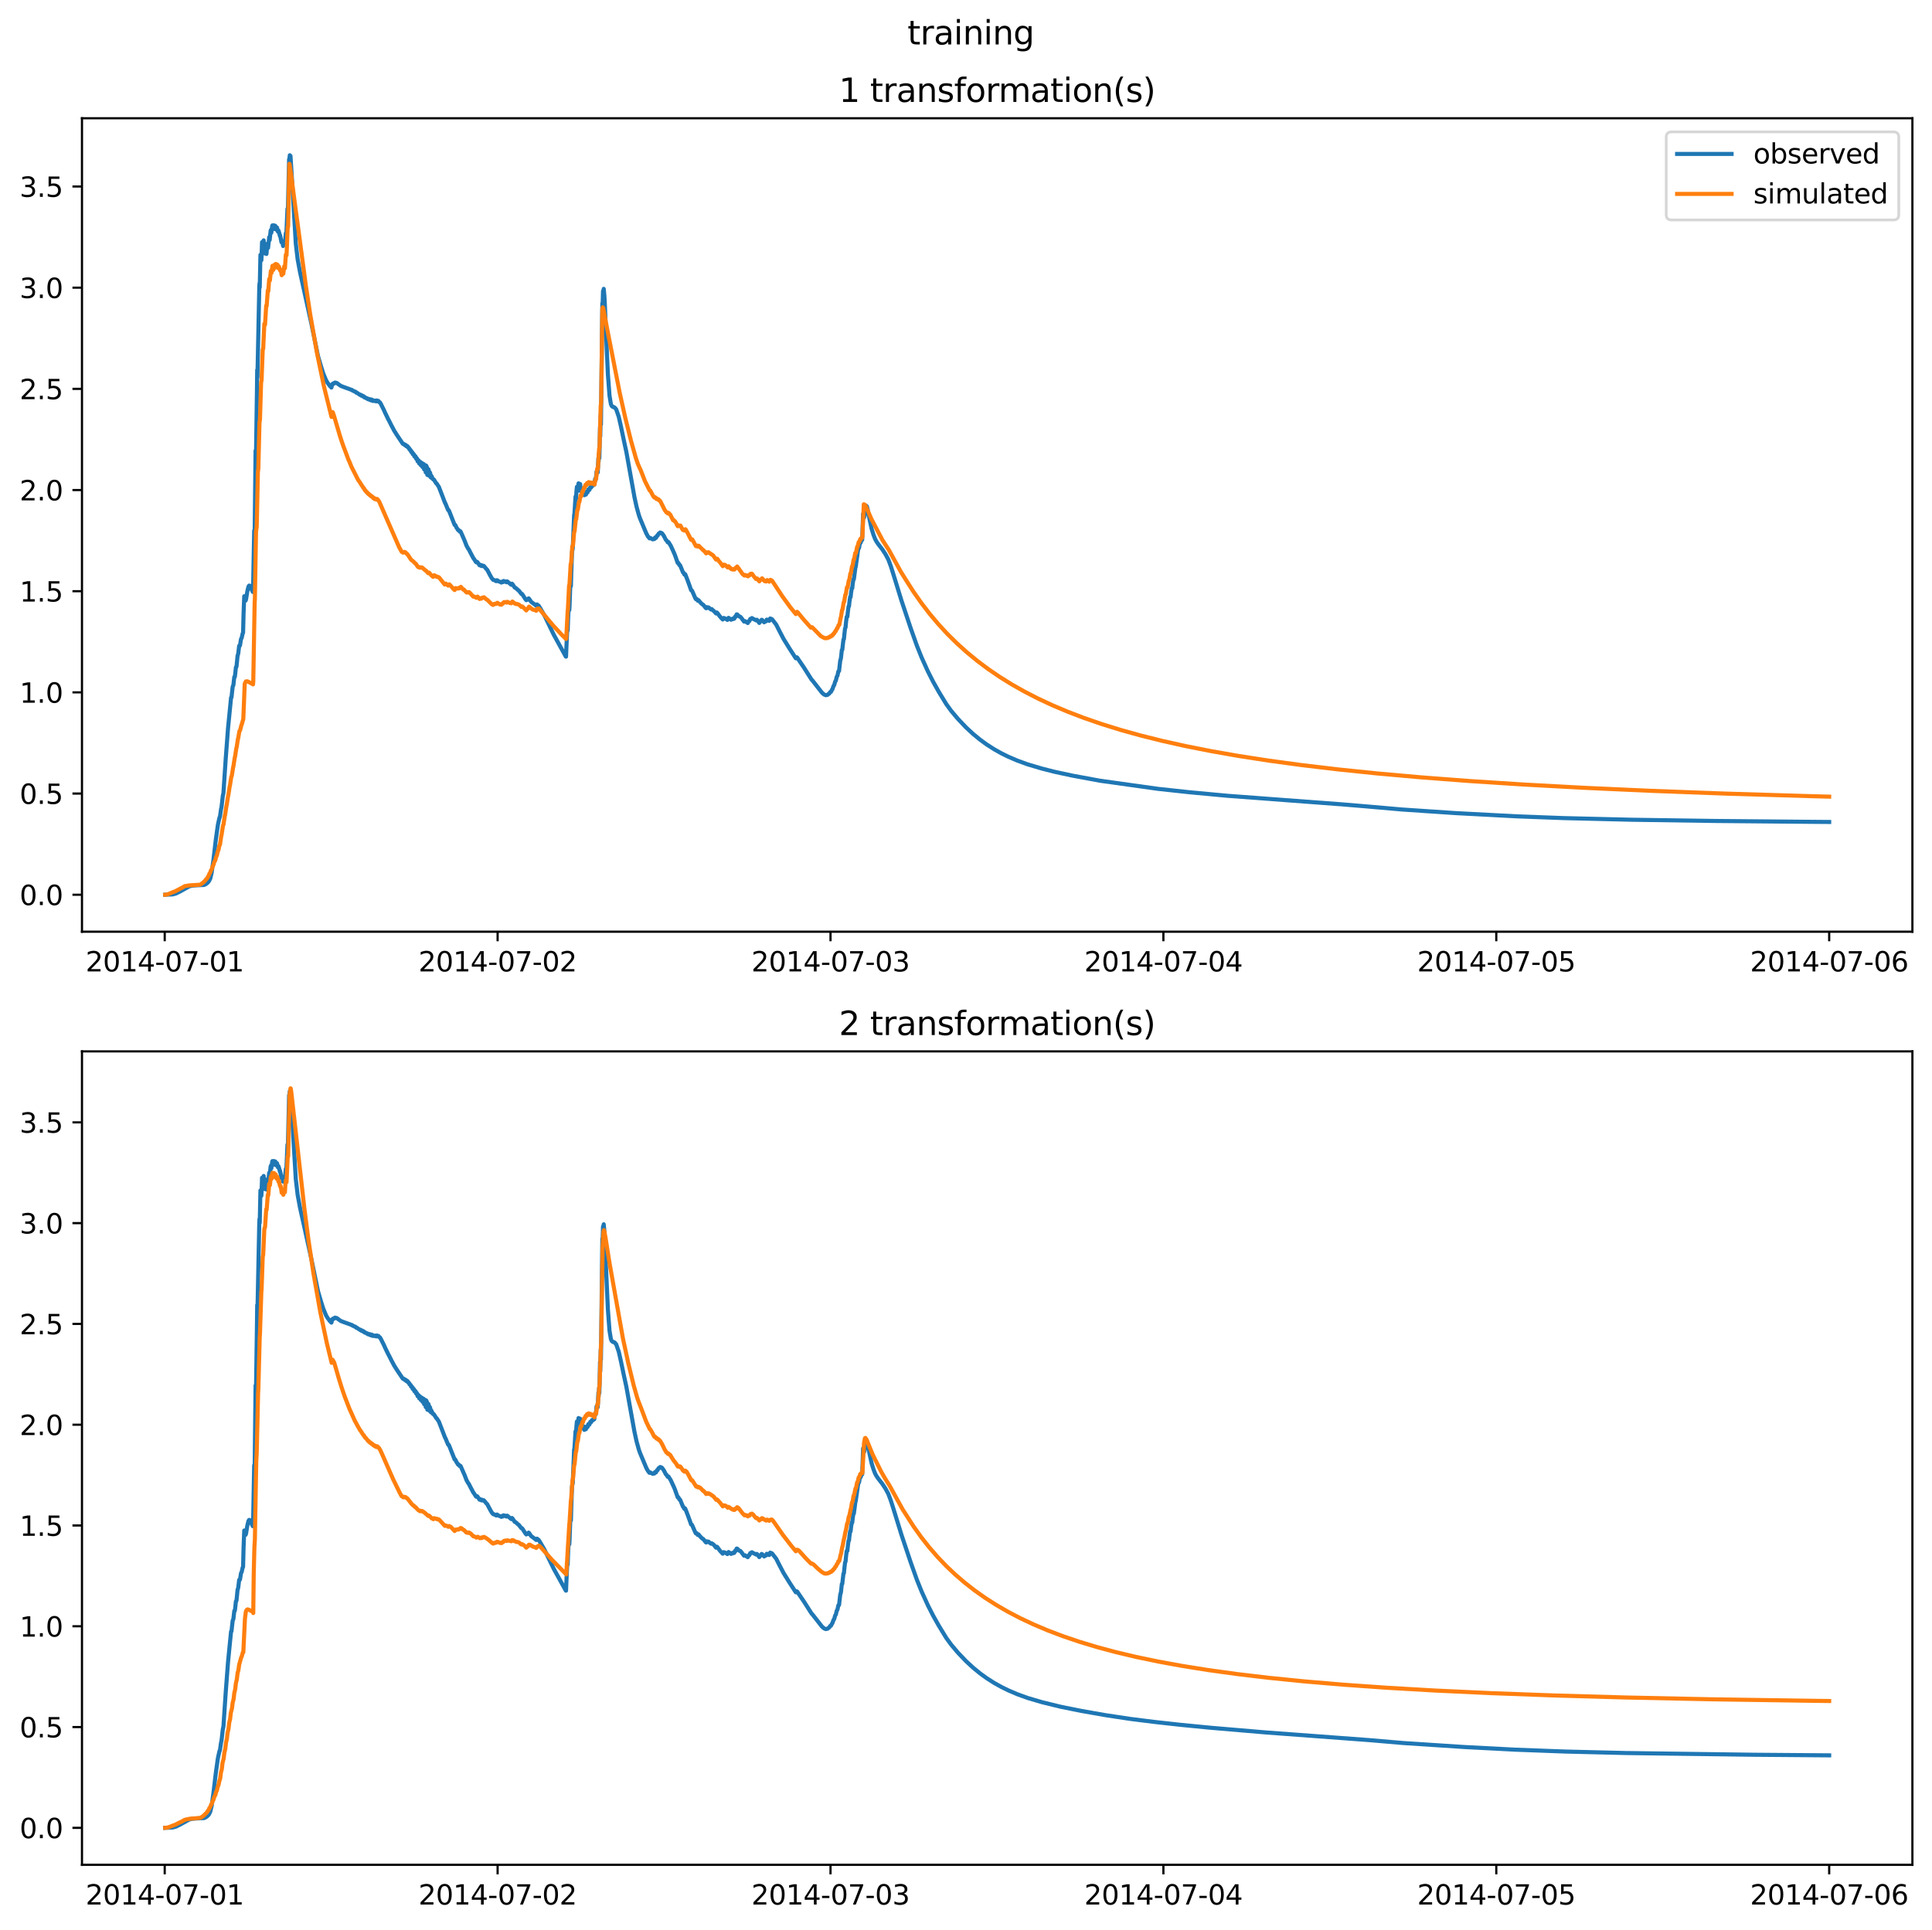 <?xml version="1.0" encoding="utf-8" standalone="no"?>
<!DOCTYPE svg PUBLIC "-//W3C//DTD SVG 1.1//EN"
  "http://www.w3.org/Graphics/SVG/1.1/DTD/svg11.dtd">
<svg xmlns:xlink="http://www.w3.org/1999/xlink" width="709.427pt" height="708.798pt" viewBox="0 0 709.427 708.798" xmlns="http://www.w3.org/2000/svg" version="1.1">
 <defs>
  <style type="text/css">*{stroke-linejoin: round; stroke-linecap: butt}</style>
 </defs>
 <g id="figure_1">
  <g id="patch_1">
   <path d="M 0 708.798 
L 709.427 708.798 
L 709.427 0 
L 0 0 
z
" style="fill: #ffffff"/>
  </g>
  <g id="axes_1">
   <g id="patch_2">
    <path d="M 30.103 342.2 
L 702.227 342.2 
L 702.227 43.44 
L 30.103 43.44 
z
" style="fill: #ffffff"/>
   </g>
   <g id="matplotlib.axis_1">
    <g id="xtick_1">
     <g id="line2d_1">
      <defs>
       <path id="m190cc2212d" d="M 0 0 
L 0 3.5 
" style="stroke: #000000; stroke-width: 0.8"/>
      </defs>
      <g>
       <use xlink:href="#m190cc2212d" x="60.484" y="342.2" style="stroke: #000000; stroke-width: 0.8"/>
      </g>
     </g>
     <g id="text_1">
      <!-- 2014-07-01 -->
      <g transform="translate(31.427 356.798) scale(0.1 -0.1)">
       <defs>
        <path id="DejaVuSans-32" d="M 1228 531 
L 3431 531 
L 3431 0 
L 469 0 
L 469 531 
Q 828 903 1448 1529 
Q 2069 2156 2228 2338 
Q 2531 2678 2651 2914 
Q 2772 3150 2772 3378 
Q 2772 3750 2511 3984 
Q 2250 4219 1831 4219 
Q 1534 4219 1204 4116 
Q 875 4013 500 3803 
L 500 4441 
Q 881 4594 1212 4672 
Q 1544 4750 1819 4750 
Q 2544 4750 2975 4387 
Q 3406 4025 3406 3419 
Q 3406 3131 3298 2873 
Q 3191 2616 2906 2266 
Q 2828 2175 2409 1742 
Q 1991 1309 1228 531 
z
" transform="scale(0.016)"/>
        <path id="DejaVuSans-30" d="M 2034 4250 
Q 1547 4250 1301 3770 
Q 1056 3291 1056 2328 
Q 1056 1369 1301 889 
Q 1547 409 2034 409 
Q 2525 409 2770 889 
Q 3016 1369 3016 2328 
Q 3016 3291 2770 3770 
Q 2525 4250 2034 4250 
z
M 2034 4750 
Q 2819 4750 3233 4129 
Q 3647 3509 3647 2328 
Q 3647 1150 3233 529 
Q 2819 -91 2034 -91 
Q 1250 -91 836 529 
Q 422 1150 422 2328 
Q 422 3509 836 4129 
Q 1250 4750 2034 4750 
z
" transform="scale(0.016)"/>
        <path id="DejaVuSans-31" d="M 794 531 
L 1825 531 
L 1825 4091 
L 703 3866 
L 703 4441 
L 1819 4666 
L 2450 4666 
L 2450 531 
L 3481 531 
L 3481 0 
L 794 0 
L 794 531 
z
" transform="scale(0.016)"/>
        <path id="DejaVuSans-34" d="M 2419 4116 
L 825 1625 
L 2419 1625 
L 2419 4116 
z
M 2253 4666 
L 3047 4666 
L 3047 1625 
L 3713 1625 
L 3713 1100 
L 3047 1100 
L 3047 0 
L 2419 0 
L 2419 1100 
L 313 1100 
L 313 1709 
L 2253 4666 
z
" transform="scale(0.016)"/>
        <path id="DejaVuSans-2d" d="M 313 2009 
L 1997 2009 
L 1997 1497 
L 313 1497 
L 313 2009 
z
" transform="scale(0.016)"/>
        <path id="DejaVuSans-37" d="M 525 4666 
L 3525 4666 
L 3525 4397 
L 1831 0 
L 1172 0 
L 2766 4134 
L 525 4134 
L 525 4666 
z
" transform="scale(0.016)"/>
       </defs>
       <use xlink:href="#DejaVuSans-32"/>
       <use xlink:href="#DejaVuSans-30" x="63.623"/>
       <use xlink:href="#DejaVuSans-31" x="127.246"/>
       <use xlink:href="#DejaVuSans-34" x="190.869"/>
       <use xlink:href="#DejaVuSans-2d" x="254.492"/>
       <use xlink:href="#DejaVuSans-30" x="290.576"/>
       <use xlink:href="#DejaVuSans-37" x="354.199"/>
       <use xlink:href="#DejaVuSans-2d" x="417.822"/>
       <use xlink:href="#DejaVuSans-30" x="453.906"/>
       <use xlink:href="#DejaVuSans-31" x="517.529"/>
      </g>
     </g>
    </g>
    <g id="xtick_2">
     <g id="line2d_2">
      <g>
       <use xlink:href="#m190cc2212d" x="182.723" y="342.2" style="stroke: #000000; stroke-width: 0.8"/>
      </g>
     </g>
     <g id="text_2">
      <!-- 2014-07-02 -->
      <g transform="translate(153.665 356.798) scale(0.1 -0.1)">
       <use xlink:href="#DejaVuSans-32"/>
       <use xlink:href="#DejaVuSans-30" x="63.623"/>
       <use xlink:href="#DejaVuSans-31" x="127.246"/>
       <use xlink:href="#DejaVuSans-34" x="190.869"/>
       <use xlink:href="#DejaVuSans-2d" x="254.492"/>
       <use xlink:href="#DejaVuSans-30" x="290.576"/>
       <use xlink:href="#DejaVuSans-37" x="354.199"/>
       <use xlink:href="#DejaVuSans-2d" x="417.822"/>
       <use xlink:href="#DejaVuSans-30" x="453.906"/>
       <use xlink:href="#DejaVuSans-32" x="517.529"/>
      </g>
     </g>
    </g>
    <g id="xtick_3">
     <g id="line2d_3">
      <g>
       <use xlink:href="#m190cc2212d" x="304.961" y="342.2" style="stroke: #000000; stroke-width: 0.8"/>
      </g>
     </g>
     <g id="text_3">
      <!-- 2014-07-03 -->
      <g transform="translate(275.903 356.798) scale(0.1 -0.1)">
       <defs>
        <path id="DejaVuSans-33" d="M 2597 2516 
Q 3050 2419 3304 2112 
Q 3559 1806 3559 1356 
Q 3559 666 3084 287 
Q 2609 -91 1734 -91 
Q 1441 -91 1130 -33 
Q 819 25 488 141 
L 488 750 
Q 750 597 1062 519 
Q 1375 441 1716 441 
Q 2309 441 2620 675 
Q 2931 909 2931 1356 
Q 2931 1769 2642 2001 
Q 2353 2234 1838 2234 
L 1294 2234 
L 1294 2753 
L 1863 2753 
Q 2328 2753 2575 2939 
Q 2822 3125 2822 3475 
Q 2822 3834 2567 4026 
Q 2313 4219 1838 4219 
Q 1578 4219 1281 4162 
Q 984 4106 628 3988 
L 628 4550 
Q 988 4650 1302 4700 
Q 1616 4750 1894 4750 
Q 2613 4750 3031 4423 
Q 3450 4097 3450 3541 
Q 3450 3153 3228 2886 
Q 3006 2619 2597 2516 
z
" transform="scale(0.016)"/>
       </defs>
       <use xlink:href="#DejaVuSans-32"/>
       <use xlink:href="#DejaVuSans-30" x="63.623"/>
       <use xlink:href="#DejaVuSans-31" x="127.246"/>
       <use xlink:href="#DejaVuSans-34" x="190.869"/>
       <use xlink:href="#DejaVuSans-2d" x="254.492"/>
       <use xlink:href="#DejaVuSans-30" x="290.576"/>
       <use xlink:href="#DejaVuSans-37" x="354.199"/>
       <use xlink:href="#DejaVuSans-2d" x="417.822"/>
       <use xlink:href="#DejaVuSans-30" x="453.906"/>
       <use xlink:href="#DejaVuSans-33" x="517.529"/>
      </g>
     </g>
    </g>
    <g id="xtick_4">
     <g id="line2d_4">
      <g>
       <use xlink:href="#m190cc2212d" x="427.199" y="342.2" style="stroke: #000000; stroke-width: 0.8"/>
      </g>
     </g>
     <g id="text_4">
      <!-- 2014-07-04 -->
      <g transform="translate(398.141 356.798) scale(0.1 -0.1)">
       <use xlink:href="#DejaVuSans-32"/>
       <use xlink:href="#DejaVuSans-30" x="63.623"/>
       <use xlink:href="#DejaVuSans-31" x="127.246"/>
       <use xlink:href="#DejaVuSans-34" x="190.869"/>
       <use xlink:href="#DejaVuSans-2d" x="254.492"/>
       <use xlink:href="#DejaVuSans-30" x="290.576"/>
       <use xlink:href="#DejaVuSans-37" x="354.199"/>
       <use xlink:href="#DejaVuSans-2d" x="417.822"/>
       <use xlink:href="#DejaVuSans-30" x="453.906"/>
       <use xlink:href="#DejaVuSans-34" x="517.529"/>
      </g>
     </g>
    </g>
    <g id="xtick_5">
     <g id="line2d_5">
      <g>
       <use xlink:href="#m190cc2212d" x="549.437" y="342.2" style="stroke: #000000; stroke-width: 0.8"/>
      </g>
     </g>
     <g id="text_5">
      <!-- 2014-07-05 -->
      <g transform="translate(520.38 356.798) scale(0.1 -0.1)">
       <defs>
        <path id="DejaVuSans-35" d="M 691 4666 
L 3169 4666 
L 3169 4134 
L 1269 4134 
L 1269 2991 
Q 1406 3038 1543 3061 
Q 1681 3084 1819 3084 
Q 2600 3084 3056 2656 
Q 3513 2228 3513 1497 
Q 3513 744 3044 326 
Q 2575 -91 1722 -91 
Q 1428 -91 1123 -41 
Q 819 9 494 109 
L 494 744 
Q 775 591 1075 516 
Q 1375 441 1709 441 
Q 2250 441 2565 725 
Q 2881 1009 2881 1497 
Q 2881 1984 2565 2268 
Q 2250 2553 1709 2553 
Q 1456 2553 1204 2497 
Q 953 2441 691 2322 
L 691 4666 
z
" transform="scale(0.016)"/>
       </defs>
       <use xlink:href="#DejaVuSans-32"/>
       <use xlink:href="#DejaVuSans-30" x="63.623"/>
       <use xlink:href="#DejaVuSans-31" x="127.246"/>
       <use xlink:href="#DejaVuSans-34" x="190.869"/>
       <use xlink:href="#DejaVuSans-2d" x="254.492"/>
       <use xlink:href="#DejaVuSans-30" x="290.576"/>
       <use xlink:href="#DejaVuSans-37" x="354.199"/>
       <use xlink:href="#DejaVuSans-2d" x="417.822"/>
       <use xlink:href="#DejaVuSans-30" x="453.906"/>
       <use xlink:href="#DejaVuSans-35" x="517.529"/>
      </g>
     </g>
    </g>
    <g id="xtick_6">
     <g id="line2d_6">
      <g>
       <use xlink:href="#m190cc2212d" x="671.676" y="342.2" style="stroke: #000000; stroke-width: 0.8"/>
      </g>
     </g>
     <g id="text_6">
      <!-- 2014-07-06 -->
      <g transform="translate(642.618 356.798) scale(0.1 -0.1)">
       <defs>
        <path id="DejaVuSans-36" d="M 2113 2584 
Q 1688 2584 1439 2293 
Q 1191 2003 1191 1497 
Q 1191 994 1439 701 
Q 1688 409 2113 409 
Q 2538 409 2786 701 
Q 3034 994 3034 1497 
Q 3034 2003 2786 2293 
Q 2538 2584 2113 2584 
z
M 3366 4563 
L 3366 3988 
Q 3128 4100 2886 4159 
Q 2644 4219 2406 4219 
Q 1781 4219 1451 3797 
Q 1122 3375 1075 2522 
Q 1259 2794 1537 2939 
Q 1816 3084 2150 3084 
Q 2853 3084 3261 2657 
Q 3669 2231 3669 1497 
Q 3669 778 3244 343 
Q 2819 -91 2113 -91 
Q 1303 -91 875 529 
Q 447 1150 447 2328 
Q 447 3434 972 4092 
Q 1497 4750 2381 4750 
Q 2619 4750 2861 4703 
Q 3103 4656 3366 4563 
z
" transform="scale(0.016)"/>
       </defs>
       <use xlink:href="#DejaVuSans-32"/>
       <use xlink:href="#DejaVuSans-30" x="63.623"/>
       <use xlink:href="#DejaVuSans-31" x="127.246"/>
       <use xlink:href="#DejaVuSans-34" x="190.869"/>
       <use xlink:href="#DejaVuSans-2d" x="254.492"/>
       <use xlink:href="#DejaVuSans-30" x="290.576"/>
       <use xlink:href="#DejaVuSans-37" x="354.199"/>
       <use xlink:href="#DejaVuSans-2d" x="417.822"/>
       <use xlink:href="#DejaVuSans-30" x="453.906"/>
       <use xlink:href="#DejaVuSans-36" x="517.529"/>
      </g>
     </g>
    </g>
   </g>
   <g id="matplotlib.axis_2">
    <g id="ytick_1">
     <g id="line2d_7">
      <defs>
       <path id="m6b69a5af4b" d="M 0 0 
L -3.5 0 
" style="stroke: #000000; stroke-width: 0.8"/>
      </defs>
      <g>
       <use xlink:href="#m6b69a5af4b" x="30.103" y="328.621" style="stroke: #000000; stroke-width: 0.8"/>
      </g>
     </g>
     <g id="text_7">
      <!-- 0.0 -->
      <g transform="translate(7.2 332.42) scale(0.1 -0.1)">
       <defs>
        <path id="DejaVuSans-2e" d="M 684 794 
L 1344 794 
L 1344 0 
L 684 0 
L 684 794 
z
" transform="scale(0.016)"/>
       </defs>
       <use xlink:href="#DejaVuSans-30"/>
       <use xlink:href="#DejaVuSans-2e" x="63.623"/>
       <use xlink:href="#DejaVuSans-30" x="95.41"/>
      </g>
     </g>
    </g>
    <g id="ytick_2">
     <g id="line2d_8">
      <g>
       <use xlink:href="#m6b69a5af4b" x="30.103" y="291.461" style="stroke: #000000; stroke-width: 0.8"/>
      </g>
     </g>
     <g id="text_8">
      <!-- 0.5 -->
      <g transform="translate(7.2 295.26) scale(0.1 -0.1)">
       <use xlink:href="#DejaVuSans-30"/>
       <use xlink:href="#DejaVuSans-2e" x="63.623"/>
       <use xlink:href="#DejaVuSans-35" x="95.41"/>
      </g>
     </g>
    </g>
    <g id="ytick_3">
     <g id="line2d_9">
      <g>
       <use xlink:href="#m6b69a5af4b" x="30.103" y="254.301" style="stroke: #000000; stroke-width: 0.8"/>
      </g>
     </g>
     <g id="text_9">
      <!-- 1.0 -->
      <g transform="translate(7.2 258.1) scale(0.1 -0.1)">
       <use xlink:href="#DejaVuSans-31"/>
       <use xlink:href="#DejaVuSans-2e" x="63.623"/>
       <use xlink:href="#DejaVuSans-30" x="95.41"/>
      </g>
     </g>
    </g>
    <g id="ytick_4">
     <g id="line2d_10">
      <g>
       <use xlink:href="#m6b69a5af4b" x="30.103" y="217.141" style="stroke: #000000; stroke-width: 0.8"/>
      </g>
     </g>
     <g id="text_10">
      <!-- 1.5 -->
      <g transform="translate(7.2 220.94) scale(0.1 -0.1)">
       <use xlink:href="#DejaVuSans-31"/>
       <use xlink:href="#DejaVuSans-2e" x="63.623"/>
       <use xlink:href="#DejaVuSans-35" x="95.41"/>
      </g>
     </g>
    </g>
    <g id="ytick_5">
     <g id="line2d_11">
      <g>
       <use xlink:href="#m6b69a5af4b" x="30.103" y="179.981" style="stroke: #000000; stroke-width: 0.8"/>
      </g>
     </g>
     <g id="text_11">
      <!-- 2.0 -->
      <g transform="translate(7.2 183.78) scale(0.1 -0.1)">
       <use xlink:href="#DejaVuSans-32"/>
       <use xlink:href="#DejaVuSans-2e" x="63.623"/>
       <use xlink:href="#DejaVuSans-30" x="95.41"/>
      </g>
     </g>
    </g>
    <g id="ytick_6">
     <g id="line2d_12">
      <g>
       <use xlink:href="#m6b69a5af4b" x="30.103" y="142.821" style="stroke: #000000; stroke-width: 0.8"/>
      </g>
     </g>
     <g id="text_12">
      <!-- 2.5 -->
      <g transform="translate(7.2 146.62) scale(0.1 -0.1)">
       <use xlink:href="#DejaVuSans-32"/>
       <use xlink:href="#DejaVuSans-2e" x="63.623"/>
       <use xlink:href="#DejaVuSans-35" x="95.41"/>
      </g>
     </g>
    </g>
    <g id="ytick_7">
     <g id="line2d_13">
      <g>
       <use xlink:href="#m6b69a5af4b" x="30.103" y="105.661" style="stroke: #000000; stroke-width: 0.8"/>
      </g>
     </g>
     <g id="text_13">
      <!-- 3.0 -->
      <g transform="translate(7.2 109.46) scale(0.1 -0.1)">
       <use xlink:href="#DejaVuSans-33"/>
       <use xlink:href="#DejaVuSans-2e" x="63.623"/>
       <use xlink:href="#DejaVuSans-30" x="95.41"/>
      </g>
     </g>
    </g>
    <g id="ytick_8">
     <g id="line2d_14">
      <g>
       <use xlink:href="#m6b69a5af4b" x="30.103" y="68.501" style="stroke: #000000; stroke-width: 0.8"/>
      </g>
     </g>
     <g id="text_14">
      <!-- 3.5 -->
      <g transform="translate(7.2 72.3) scale(0.1 -0.1)">
       <use xlink:href="#DejaVuSans-33"/>
       <use xlink:href="#DejaVuSans-2e" x="63.623"/>
       <use xlink:href="#DejaVuSans-35" x="95.41"/>
      </g>
     </g>
    </g>
   </g>
   <g id="line2d_15">
    <path d="M 60.654 328.62 
L 63.286 328.516 
L 64.474 328.223 
L 66.087 327.447 
L 69.483 325.543 
L 70.671 325.271 
L 72.199 325.165 
L 74.915 325.032 
L 75.594 324.716 
L 76.358 324.097 
L 76.783 323.531 
L 77.207 322.659 
L 77.717 320.549 
L 78.396 315.638 
L 79.245 308.403 
L 80.009 302.955 
L 80.263 301.765 
L 80.603 300.253 
L 80.688 300.22 
L 80.773 299.95 
L 81.197 296.955 
L 81.282 296.839 
L 81.452 295.511 
L 81.791 292.469 
L 82.046 291.222 
L 82.895 278.501 
L 83.744 267.331 
L 84.847 256.21 
L 85.017 256.096 
L 85.187 254.419 
L 85.441 252.209 
L 85.696 251.622 
L 86.036 248.629 
L 86.205 248.625 
L 86.29 248.202 
L 86.63 245.07 
L 86.8 244.95 
L 86.884 244.443 
L 87.224 240.925 
L 87.479 240.052 
L 87.818 237.212 
L 87.988 237.103 
L 88.073 237.161 
L 88.158 236.873 
L 88.497 234.721 
L 88.752 234.279 
L 89.092 232.673 
L 89.176 232.596 
L 89.261 232.367 
L 89.431 225.462 
L 89.686 218.982 
L 89.771 219.193 
L 90.025 220.564 
L 90.195 220.567 
L 90.365 220.041 
L 90.789 217.338 
L 91.214 215.533 
L 91.468 215.095 
L 91.638 215.081 
L 91.893 215.385 
L 92.827 217.406 
L 92.912 217.164 
L 93.336 194.912 
L 93.506 196.264 
L 93.845 165.502 
L 93.93 167.434 
L 94.015 166.129 
L 94.355 143.272 
L 94.439 135.842 
L 94.524 138.642 
L 95.203 105.699 
L 95.288 104.115 
L 95.373 105.566 
L 95.628 93.614 
L 95.713 94.251 
L 95.798 93.574 
L 95.883 94.121 
L 95.967 95.588 
L 96.052 94.023 
L 96.222 88.938 
L 96.562 92.697 
L 96.647 91.777 
L 96.816 88.271 
L 97.241 93.096 
L 97.326 92.715 
L 97.495 90.025 
L 97.835 93.285 
L 97.92 92.555 
L 98.09 89.556 
L 98.175 90.042 
L 98.259 89.941 
L 98.429 91.056 
L 98.854 87.102 
L 99.023 88.152 
L 99.363 84.86 
L 99.448 84.519 
L 99.618 85.508 
L 99.957 82.945 
L 100.042 82.778 
L 100.297 83.989 
L 100.382 83.727 
L 100.551 82.756 
L 100.721 82.918 
L 100.891 84.148 
L 101.061 82.909 
L 101.146 83.042 
L 101.4 83.791 
L 101.485 84.378 
L 101.57 84.161 
L 101.655 83.526 
L 101.74 83.609 
L 102.079 85.127 
L 102.164 85.053 
L 102.249 84.662 
L 102.504 85.437 
L 102.758 86.61 
L 102.843 86.395 
L 103.353 88.988 
L 103.438 88.955 
L 103.522 88.533 
L 103.777 89.255 
L 103.947 90.353 
L 104.032 89.931 
L 104.202 88.872 
L 104.541 89.814 
L 104.966 85.645 
L 105.135 86.226 
L 105.56 76.692 
L 105.645 76.862 
L 105.73 76.688 
L 106.154 58.489 
L 106.239 58.785 
L 106.409 57.02 
L 106.494 57.691 
L 106.578 57.537 
L 106.663 57.258 
L 107.173 65.289 
L 108.616 89.455 
L 109.295 95.245 
L 110.144 99.855 
L 114.303 118.713 
L 116.765 130.755 
L 117.868 134.535 
L 118.717 137.228 
L 119.736 139.679 
L 120.245 140.55 
L 121.094 141.714 
L 121.349 141.978 
L 121.688 142.341 
L 121.773 142.082 
L 121.943 141.152 
L 122.028 141.269 
L 122.198 140.916 
L 122.368 141.049 
L 122.537 140.768 
L 122.622 140.873 
L 122.792 140.626 
L 122.877 140.759 
L 123.047 140.497 
L 123.132 140.572 
L 123.216 140.639 
L 123.386 140.591 
L 123.556 140.696 
L 123.641 140.641 
L 123.896 140.823 
L 124.32 141.153 
L 124.914 141.572 
L 125.254 141.773 
L 125.763 141.981 
L 128.904 143.117 
L 129.074 143.245 
L 129.243 143.221 
L 129.583 143.518 
L 130.092 143.688 
L 130.262 143.855 
L 130.432 143.816 
L 130.602 143.944 
L 130.687 143.991 
L 130.856 144.238 
L 131.026 144.218 
L 132.13 144.99 
L 132.299 144.938 
L 132.639 145.306 
L 132.724 145.33 
L 132.809 145.176 
L 132.894 145.236 
L 133.063 145.391 
L 133.148 145.436 
L 133.318 145.637 
L 133.403 145.463 
L 133.488 145.537 
L 133.658 145.673 
L 133.742 145.719 
L 133.912 146.02 
L 134.082 145.93 
L 134.591 146.317 
L 134.761 146.261 
L 135.101 146.632 
L 135.186 146.626 
L 135.355 146.487 
L 135.525 146.645 
L 135.61 146.681 
L 135.78 146.874 
L 135.865 146.626 
L 135.95 146.682 
L 136.034 146.872 
L 136.119 146.81 
L 136.204 146.835 
L 136.289 147.078 
L 136.374 147.041 
L 136.459 146.74 
L 136.544 146.821 
L 136.629 147.026 
L 136.798 146.942 
L 136.968 147.283 
L 137.138 147.055 
L 137.647 147.294 
L 137.817 147.127 
L 138.157 147.438 
L 138.242 147.386 
L 138.326 147.077 
L 138.411 147.105 
L 138.496 147.252 
L 138.581 147.188 
L 138.666 147.183 
L 138.836 147.428 
L 138.921 147.231 
L 139.43 147.857 
L 139.515 147.789 
L 139.77 148.193 
L 140.958 150.575 
L 141.467 151.713 
L 141.892 152.596 
L 142.571 153.999 
L 142.995 154.784 
L 143.759 156.326 
L 144.184 157.101 
L 144.693 158.093 
L 145.712 159.717 
L 147.919 163.014 
L 148.004 163.061 
L 148.173 162.974 
L 148.343 163.196 
L 148.428 163.197 
L 148.598 163.467 
L 148.768 163.317 
L 148.937 163.554 
L 149.022 163.485 
L 149.192 163.895 
L 149.362 163.722 
L 149.532 163.967 
L 149.616 163.881 
L 149.786 164.309 
L 149.871 164.216 
L 149.956 164.29 
L 150.126 164.643 
L 150.211 164.576 
L 150.38 165.101 
L 150.465 164.976 
L 150.55 165.039 
L 150.72 165.438 
L 150.805 165.356 
L 150.975 165.963 
L 151.144 165.827 
L 151.314 166.279 
L 151.399 166.139 
L 151.569 166.814 
L 151.739 166.576 
L 151.908 167.105 
L 151.993 166.889 
L 152.163 167.642 
L 152.333 167.387 
L 152.503 167.893 
L 152.588 167.619 
L 152.757 168.428 
L 152.927 168.148 
L 153.097 168.833 
L 153.182 168.474 
L 153.352 169.465 
L 153.521 168.994 
L 153.606 169.636 
L 153.691 169.62 
L 153.776 169.148 
L 153.946 170.263 
L 154.116 169.611 
L 154.2 170.318 
L 154.285 170.272 
L 154.37 169.663 
L 154.54 170.897 
L 154.71 170.053 
L 154.795 170.917 
L 154.88 170.87 
L 154.964 170.075 
L 155.134 171.532 
L 155.304 170.444 
L 155.389 171.678 
L 155.474 171.629 
L 155.559 170.426 
L 155.728 172.412 
L 155.898 170.738 
L 156.068 172.507 
L 156.153 170.879 
L 156.238 171.632 
L 156.323 173.502 
L 156.492 171.006 
L 156.662 173.653 
L 156.747 171.491 
L 156.917 174.441 
L 157.087 172.321 
L 157.171 174.234 
L 157.256 173.952 
L 157.341 172.37 
L 157.511 174.707 
L 157.596 173.168 
L 157.681 173.237 
L 157.766 174.82 
L 157.851 174.542 
L 157.935 173.656 
L 158.105 175.268 
L 158.19 174.469 
L 158.275 174.627 
L 158.36 175.471 
L 158.445 175.291 
L 158.53 174.963 
L 158.699 175.676 
L 158.784 175.573 
L 159.039 176.068 
L 159.124 176.018 
L 159.294 176.1 
L 160.227 177.585 
L 160.397 177.642 
L 160.652 178.083 
L 160.907 178.449 
L 161.161 178.85 
L 162.604 182.589 
L 163.368 184.611 
L 163.538 184.874 
L 164.557 187.351 
L 164.726 187.341 
L 164.896 187.624 
L 166.934 192.792 
L 167.103 192.742 
L 167.273 193.008 
L 167.698 193.926 
L 167.867 194.099 
L 168.207 194.695 
L 168.377 194.637 
L 168.546 194.838 
L 168.801 195.241 
L 168.971 195.077 
L 169.141 195.228 
L 170.584 198.524 
L 171.348 200.514 
L 171.602 200.941 
L 171.942 201.569 
L 172.112 201.717 
L 172.876 203.231 
L 173.809 204.98 
L 174.064 205.301 
L 174.743 206.393 
L 174.913 206.545 
L 175.168 206.334 
L 175.337 206.5 
L 176.101 207.635 
L 176.356 207.432 
L 176.526 207.589 
L 176.781 207.891 
L 177.035 207.643 
L 177.205 207.788 
L 177.375 207.946 
L 177.629 207.831 
L 177.884 208.108 
L 178.648 209.049 
L 178.903 209.271 
L 180.006 211.369 
L 180.6 212.391 
L 181.11 212.979 
L 181.28 212.949 
L 181.789 213.229 
L 181.959 213.285 
L 182.213 213.462 
L 182.468 213.099 
L 182.638 213.164 
L 183.062 213.513 
L 183.656 213.726 
L 183.826 213.784 
L 184.081 213.961 
L 184.336 213.616 
L 184.505 213.728 
L 184.675 213.81 
L 184.93 213.378 
L 185.1 213.46 
L 185.269 213.609 
L 185.524 213.532 
L 185.779 213.767 
L 185.948 213.851 
L 186.203 213.517 
L 186.373 213.623 
L 186.712 213.913 
L 187.731 214.784 
L 187.986 214.377 
L 188.155 214.516 
L 189.004 215.801 
L 189.259 215.856 
L 190.278 216.768 
L 190.532 216.949 
L 191.466 218.156 
L 191.636 218.109 
L 191.891 218.415 
L 192.824 219.9 
L 193.249 220.439 
L 193.503 220.071 
L 193.673 220.184 
L 193.843 220.26 
L 194.098 219.771 
L 194.267 219.884 
L 195.031 221.039 
L 196.559 222.171 
L 196.899 222.501 
L 197.154 221.999 
L 197.323 222.098 
L 197.578 222.329 
L 197.748 222.404 
L 198.172 223.044 
L 199.87 225.955 
L 203.35 233.134 
L 207.765 241.147 
L 207.849 241.171 
L 208.019 236.97 
L 208.274 231.685 
L 208.359 231.499 
L 208.444 231.592 
L 208.613 227.24 
L 208.783 223.538 
L 208.868 223.301 
L 209.038 224.101 
L 209.123 222.856 
L 209.377 215.933 
L 209.547 215.288 
L 209.632 215.235 
L 209.802 209.525 
L 210.057 202.656 
L 210.311 201.509 
L 210.82 189.092 
L 210.905 189.122 
L 211.33 182.386 
L 211.5 183.264 
L 211.669 180.493 
L 211.839 178.793 
L 211.924 179.052 
L 212.094 180.345 
L 212.179 179.826 
L 212.433 177.525 
L 212.688 179.489 
L 212.773 179.295 
L 212.943 177.74 
L 213.028 177.781 
L 213.282 179.879 
L 213.367 180.516 
L 213.452 180.413 
L 213.622 179.41 
L 213.707 179.528 
L 214.046 181.339 
L 214.216 180.533 
L 214.301 180.639 
L 214.556 181.894 
L 214.64 181.769 
L 214.81 180.98 
L 214.895 180.978 
L 215.15 181.651 
L 215.32 181.023 
L 215.489 180.559 
L 215.659 180.748 
L 215.744 180.855 
L 215.914 180.194 
L 216.084 179.725 
L 216.253 179.809 
L 216.423 179.961 
L 216.763 178.918 
L 216.932 179.012 
L 217.017 179.092 
L 217.102 178.956 
L 217.357 178.302 
L 217.696 178.365 
L 217.951 177.835 
L 218.206 177.998 
L 218.545 175.872 
L 218.63 175.888 
L 218.8 176.079 
L 219.055 173.221 
L 219.139 173.638 
L 219.224 173.478 
L 219.309 172.838 
L 219.479 173.549 
L 219.734 168.225 
L 219.819 169.515 
L 219.988 166.422 
L 220.073 168.275 
L 220.158 165.187 
L 220.328 156.872 
L 220.413 160.238 
L 220.583 152.269 
L 220.667 155.906 
L 221.177 111.394 
L 221.262 112.728 
L 221.431 106.88 
L 221.516 107.145 
L 221.601 107.324 
L 221.686 106.089 
L 221.941 108.795 
L 222.111 112.064 
L 222.535 122.3 
L 223.214 137.404 
L 223.808 145.295 
L 224.318 148.409 
L 224.657 149.151 
L 224.827 149.233 
L 224.997 149.422 
L 225.082 149.383 
L 225.251 149.537 
L 225.421 149.52 
L 225.591 149.614 
L 225.761 149.742 
L 226.27 150.344 
L 227.204 153.055 
L 227.968 156.438 
L 229.071 161.724 
L 230.005 166.035 
L 232.212 178.342 
L 232.976 182.624 
L 233.74 186.104 
L 234.589 189.182 
L 235.013 190.387 
L 237.305 195.874 
L 237.645 196.509 
L 237.985 197.116 
L 238.239 197.403 
L 238.494 197.731 
L 238.749 197.552 
L 239.682 198.102 
L 239.937 197.939 
L 240.277 197.988 
L 240.531 197.422 
L 240.701 197.431 
L 240.871 197.569 
L 241.041 197.166 
L 241.295 196.709 
L 241.465 196.759 
L 241.635 196.369 
L 241.889 195.948 
L 242.144 195.943 
L 242.399 195.583 
L 242.568 195.63 
L 242.823 195.724 
L 243.078 195.851 
L 243.757 196.797 
L 244.521 198.305 
L 244.776 198.472 
L 245.03 198.933 
L 245.2 199.206 
L 245.455 199.083 
L 246.304 200.45 
L 247.237 202.477 
L 247.492 203.058 
L 247.832 203.855 
L 248.171 204.815 
L 248.85 206.755 
L 249.02 206.666 
L 249.19 206.9 
L 249.444 207.53 
L 249.614 207.496 
L 249.784 207.738 
L 250.803 210.239 
L 250.972 210.316 
L 251.312 211.033 
L 251.397 210.914 
L 251.567 210.849 
L 251.736 211.198 
L 252.585 213.409 
L 253.264 215.294 
L 253.774 216.754 
L 254.028 216.827 
L 254.283 217.316 
L 255.387 219.845 
L 255.556 220.083 
L 255.811 219.971 
L 255.981 220.206 
L 256.235 220.635 
L 256.49 220.42 
L 256.66 220.629 
L 256.915 220.97 
L 257.169 221.232 
L 257.509 221.635 
L 257.763 221.814 
L 258.103 222.132 
L 258.273 222.172 
L 259.122 223.265 
L 259.291 223.403 
L 259.546 222.977 
L 259.716 223.104 
L 259.886 223.269 
L 260.14 223.083 
L 261.074 223.87 
L 261.329 223.706 
L 261.583 223.966 
L 262.262 224.551 
L 262.942 225.324 
L 263.196 224.955 
L 263.366 225.065 
L 264.3 226.348 
L 264.724 226.834 
L 265.403 227.539 
L 265.743 226.96 
L 266.082 227.128 
L 266.252 227.119 
L 267.101 227.683 
L 267.271 227.35 
L 267.525 226.921 
L 267.78 227.1 
L 268.205 227.455 
L 268.459 227.627 
L 268.799 227.306 
L 269.053 227.411 
L 269.308 227.097 
L 269.478 227.181 
L 269.563 227.272 
L 269.648 227.166 
L 269.987 226.399 
L 270.157 226.527 
L 270.242 226.404 
L 270.497 225.65 
L 270.666 225.66 
L 271.515 226.466 
L 271.855 226.527 
L 272.279 227.02 
L 273.213 228.295 
L 273.383 228.236 
L 273.552 228.126 
L 273.722 228.266 
L 273.977 228.452 
L 274.232 228.566 
L 274.571 228.831 
L 274.911 228.136 
L 275.165 228.111 
L 275.505 227.301 
L 275.76 227.368 
L 276.099 227.001 
L 276.439 227.224 
L 277.033 227.546 
L 277.288 227.617 
L 277.627 227.873 
L 277.882 227.624 
L 278.052 227.731 
L 278.816 228.798 
L 279.155 228.142 
L 279.41 228.204 
L 279.664 227.633 
L 279.834 227.684 
L 280.598 228.552 
L 280.768 228.4 
L 281.023 228.197 
L 281.277 228.199 
L 281.532 227.579 
L 281.702 227.594 
L 282.041 227.827 
L 282.466 228.033 
L 282.805 227.153 
L 283.484 227.416 
L 285.012 229.399 
L 286.031 231.412 
L 287.729 234.677 
L 290.021 238.379 
L 292.228 241.786 
L 292.567 241.41 
L 292.737 241.503 
L 293.162 242.177 
L 294.095 243.548 
L 295.284 245.308 
L 298 249.599 
L 298.34 249.94 
L 301.82 254.403 
L 302.414 254.929 
L 302.754 255.159 
L 303.093 255.267 
L 303.263 255.34 
L 303.688 255.215 
L 303.857 255.225 
L 304.282 254.844 
L 304.452 254.792 
L 304.876 254.155 
L 305.131 254.107 
L 305.555 253.229 
L 305.64 253.198 
L 305.81 252.717 
L 306.064 251.956 
L 306.319 251.637 
L 306.659 250.367 
L 306.913 250.005 
L 307.253 248.556 
L 307.508 248.174 
L 307.847 246.572 
L 308.017 246.458 
L 308.102 246.458 
L 308.272 244.91 
L 308.526 242.68 
L 308.781 241.805 
L 309.12 238.727 
L 309.29 238.644 
L 309.46 237.05 
L 309.715 234.911 
L 309.884 234.722 
L 310.054 232.944 
L 310.309 230.746 
L 310.479 230.515 
L 310.648 228.66 
L 310.903 226.557 
L 311.073 226.459 
L 311.158 226.485 
L 311.328 224.785 
L 311.582 222.759 
L 311.752 222.655 
L 311.922 221.008 
L 312.176 219.238 
L 312.346 219.275 
L 312.516 217.665 
L 312.771 216.004 
L 312.94 216.084 
L 313.11 214.449 
L 313.365 212.802 
L 313.535 212.733 
L 314.129 208.27 
L 314.214 208.175 
L 314.808 204.048 
L 314.978 202.698 
L 315.232 201.269 
L 315.402 201.289 
L 315.487 201.018 
L 315.742 199.406 
L 315.911 199.311 
L 315.996 199.382 
L 316.081 199.207 
L 316.336 198.26 
L 316.421 198.247 
L 316.591 198.29 
L 316.93 188.708 
L 317.015 188.796 
L 317.27 190.131 
L 317.355 189.877 
L 317.949 186.122 
L 318.119 185.797 
L 318.288 185.949 
L 318.543 186.801 
L 319.307 190.785 
L 320.071 194.281 
L 320.75 196.441 
L 321.344 197.981 
L 321.854 198.922 
L 322.533 199.906 
L 323.466 201.109 
L 323.976 201.764 
L 325.164 203.579 
L 326.183 205.479 
L 327.117 207.969 
L 327.965 210.659 
L 331.021 220.589 
L 334.417 230.764 
L 336.709 237.227 
L 338.407 241.46 
L 340.699 246.533 
L 342.651 250.39 
L 344.773 254.169 
L 347.49 258.628 
L 349.272 261.087 
L 351.734 264.012 
L 354.705 267.143 
L 357.337 269.583 
L 359.883 271.67 
L 362.26 273.404 
L 365.061 275.201 
L 367.778 276.719 
L 370.24 277.93 
L 373.55 279.352 
L 377.37 280.743 
L 382.633 282.299 
L 387.217 283.465 
L 393.838 284.887 
L 403.94 286.751 
L 425.247 289.734 
L 436.791 290.981 
L 450.798 292.285 
L 492.563 295.412 
L 501.136 296.125 
L 514.888 297.324 
L 534.497 298.642 
L 557.417 299.85 
L 574.225 300.476 
L 599.012 301.075 
L 629.826 301.527 
L 667.856 301.869 
L 671.676 301.895 
L 671.676 301.895 
" clip-path="url(#p0de3f874f2)" style="fill: none; stroke: #1f77b4; stroke-width: 1.5; stroke-linecap: square"/>
   </g>
   <g id="line2d_16">
    <path d="M 60.654 328.62 
L 61.418 328.514 
L 62.267 328.192 
L 62.607 328.053 
L 63.371 327.715 
L 64.304 327.387 
L 65.323 326.839 
L 65.578 326.739 
L 65.917 326.524 
L 66.172 326.418 
L 66.511 326.192 
L 66.851 326.076 
L 67.191 325.841 
L 67.445 325.723 
L 67.785 325.472 
L 69.483 325.191 
L 73.472 324.948 
L 74.746 324.06 
L 75.085 323.644 
L 75.255 323.556 
L 75.764 322.845 
L 75.934 322.761 
L 76.443 321.904 
L 76.613 321.613 
L 76.868 320.948 
L 77.207 320.462 
L 77.462 319.692 
L 77.802 319.138 
L 78.056 318.259 
L 78.396 317.635 
L 78.65 316.647 
L 79.075 315.942 
L 79.329 314.853 
L 79.669 314.088 
L 79.924 312.872 
L 80.263 312.034 
L 80.518 310.7 
L 80.773 310.2 
L 81.282 306.862 
L 81.367 306.614 
L 81.876 303.247 
L 82.046 302.947 
L 82.555 299.637 
L 82.64 299.391 
L 83.149 296.027 
L 83.234 295.782 
L 83.744 292.429 
L 83.829 292.186 
L 84.338 288.845 
L 84.423 288.604 
L 84.932 285.29 
L 85.102 285.009 
L 85.611 281.764 
L 85.696 281.529 
L 86.205 278.24 
L 86.29 278.008 
L 86.8 274.74 
L 86.884 274.511 
L 87.394 271.268 
L 87.479 271.07 
L 87.903 268.535 
L 88.158 268.26 
L 88.667 266.247 
L 88.752 266.132 
L 89.346 264.051 
L 89.856 251.148 
L 90.28 250.265 
L 90.874 250.239 
L 91.384 250.497 
L 92.912 251.364 
L 92.996 250.419 
L 93.506 221.423 
L 93.591 220.031 
L 94.015 195.177 
L 94.27 193.449 
L 94.694 173.436 
L 94.864 172.095 
L 95.288 155.125 
L 95.458 154.162 
L 95.883 140.266 
L 95.967 140.105 
L 96.052 139.641 
L 96.477 128.345 
L 96.562 128.311 
L 96.647 128.014 
L 97.071 118.914 
L 97.156 119.006 
L 97.326 119.27 
L 97.75 112.245 
L 97.92 112.376 
L 98.344 106.655 
L 98.514 106.962 
L 98.854 102.494 
L 98.939 102.541 
L 99.108 102.998 
L 99.448 99.537 
L 99.533 99.67 
L 99.703 100.25 
L 100.042 97.632 
L 100.127 97.838 
L 100.382 99.109 
L 100.551 97.83 
L 100.721 97.292 
L 100.976 98.308 
L 101.061 97.997 
L 101.231 96.942 
L 101.315 96.975 
L 101.57 98.097 
L 101.655 97.907 
L 101.825 97.152 
L 101.91 97.258 
L 102.164 98.469 
L 102.249 98.38 
L 102.419 97.877 
L 102.589 98.418 
L 102.843 99.317 
L 103.013 99.025 
L 103.183 99.639 
L 103.438 101.081 
L 103.522 100.76 
L 103.692 99.58 
L 103.777 99.567 
L 104.032 100.523 
L 104.371 97.83 
L 104.456 98.024 
L 104.626 98.549 
L 104.966 93.507 
L 105.05 93.544 
L 105.135 93.864 
L 105.22 93.769 
L 105.645 83.323 
L 105.73 83.528 
L 105.814 82.971 
L 106.239 60.175 
L 106.324 60.209 
L 106.918 64.154 
L 107.597 69.551 
L 108.361 75.393 
L 108.786 78.537 
L 109.719 85.402 
L 110.313 89.936 
L 112.266 104.606 
L 113.879 115.29 
L 116.425 129.796 
L 118.887 141.641 
L 121.688 152.969 
L 121.773 153.146 
L 122.113 151.351 
L 122.198 151.414 
L 122.622 152.632 
L 124.914 160.416 
L 125.339 161.699 
L 126.103 163.918 
L 126.442 164.804 
L 126.951 166.134 
L 127.97 168.884 
L 128.225 169.392 
L 129.074 171.472 
L 130.092 173.489 
L 130.432 174.141 
L 130.687 174.632 
L 131.111 175.506 
L 131.366 175.967 
L 131.62 176.491 
L 131.79 176.621 
L 132.894 178.364 
L 133.063 178.554 
L 133.403 179.18 
L 133.573 179.222 
L 133.827 179.715 
L 134.082 180.175 
L 134.252 180.19 
L 134.506 180.656 
L 134.676 180.855 
L 134.846 180.833 
L 135.101 181.276 
L 135.27 181.454 
L 135.44 181.399 
L 135.61 181.635 
L 135.865 181.978 
L 136.034 181.888 
L 136.204 182.108 
L 136.459 182.424 
L 136.629 182.3 
L 136.798 182.502 
L 137.138 183.023 
L 137.308 182.868 
L 137.478 183.053 
L 137.647 183.357 
L 137.987 183.158 
L 138.326 183.515 
L 138.496 183.274 
L 138.666 183.422 
L 139.006 183.876 
L 139.26 184.27 
L 146.561 200.974 
L 147.494 202.672 
L 147.664 202.621 
L 147.919 202.902 
L 148.004 202.986 
L 148.428 202.698 
L 148.683 202.898 
L 148.852 202.837 
L 149.107 203.119 
L 149.362 203.435 
L 149.532 203.476 
L 149.786 203.809 
L 150.805 205.359 
L 151.144 205.787 
L 151.399 205.896 
L 151.824 206.286 
L 152.078 206.503 
L 152.418 206.933 
L 152.672 207.041 
L 153.267 207.934 
L 153.606 208.319 
L 153.776 208.214 
L 153.946 208.327 
L 154.116 208.511 
L 154.54 208.351 
L 154.795 208.52 
L 154.964 208.429 
L 155.134 208.549 
L 155.559 208.952 
L 155.813 209.168 
L 156.068 209.425 
L 156.323 209.503 
L 157.256 210.532 
L 157.511 210.289 
L 157.766 210.552 
L 158.615 211.561 
L 158.784 211.619 
L 159.039 211.865 
L 159.463 211.278 
L 159.803 211.459 
L 160.058 211.658 
L 160.312 211.841 
L 160.482 211.736 
L 160.652 211.838 
L 160.907 212.026 
L 161.076 211.98 
L 161.331 212.217 
L 162.35 213.494 
L 163.283 214.689 
L 163.708 214.342 
L 164.557 215.088 
L 164.981 214.613 
L 165.66 215.318 
L 166.509 216.33 
L 166.934 216.716 
L 167.018 216.552 
L 167.273 215.99 
L 167.443 216.054 
L 167.698 216.176 
L 167.952 216.055 
L 168.292 216.172 
L 168.546 215.89 
L 168.801 216.043 
L 169.226 215.541 
L 169.65 216.044 
L 170.074 216.52 
L 170.329 216.516 
L 170.754 217.02 
L 171.348 217.626 
L 171.602 217.492 
L 171.942 217.638 
L 172.197 217.465 
L 172.621 217.829 
L 173.215 218.518 
L 173.809 219.143 
L 174.064 219.095 
L 174.489 219.314 
L 174.743 219.444 
L 174.913 219.581 
L 175.337 219.127 
L 175.762 219.588 
L 176.101 219.993 
L 176.526 219.67 
L 176.781 219.878 
L 177.205 219.466 
L 177.46 219.526 
L 177.714 219.36 
L 178.054 219.668 
L 178.733 220.235 
L 178.988 220.351 
L 180.6 221.95 
L 180.855 222.057 
L 181.025 222.186 
L 181.449 221.809 
L 181.619 221.912 
L 182.044 221.697 
L 182.213 221.803 
L 182.638 221.392 
L 183.572 222.031 
L 183.826 221.945 
L 184.081 222.112 
L 184.505 221.617 
L 184.675 221.693 
L 185.1 221.13 
L 185.354 221.206 
L 185.609 221.126 
L 186.033 221.33 
L 186.288 221.034 
L 186.967 221.341 
L 187.222 221.483 
L 187.476 221.413 
L 187.731 221.579 
L 188.155 220.931 
L 188.75 221.423 
L 189.089 221.717 
L 189.344 221.692 
L 189.683 221.891 
L 189.938 221.84 
L 190.363 222.019 
L 190.617 222.12 
L 191.466 222.928 
L 191.721 222.703 
L 191.975 222.896 
L 193.249 224.205 
L 193.673 223.527 
L 193.843 223.569 
L 194.267 222.808 
L 194.692 223.143 
L 195.286 223.654 
L 195.541 223.795 
L 195.795 223.95 
L 196.05 223.934 
L 196.474 224.127 
L 196.729 224.235 
L 196.899 224.333 
L 197.323 223.52 
L 197.578 223.568 
L 197.833 223.494 
L 198.172 223.824 
L 203.011 229.63 
L 206.321 233.184 
L 207.849 234.691 
L 207.934 234.342 
L 208.444 224.348 
L 208.529 223.819 
L 208.953 215.198 
L 209.123 214.518 
L 209.547 207.262 
L 209.717 206.734 
L 210.141 200.649 
L 210.396 200.364 
L 210.82 195.416 
L 210.99 195.142 
L 211.415 190.911 
L 211.584 190.738 
L 212.009 187.24 
L 212.179 187.158 
L 212.603 184.289 
L 212.773 184.285 
L 213.197 181.957 
L 213.452 182.218 
L 213.876 180.415 
L 214.046 180.536 
L 214.471 179.065 
L 214.64 179.234 
L 214.98 178.057 
L 215.065 178.105 
L 215.235 178.317 
L 215.574 177.409 
L 215.659 177.482 
L 215.829 177.73 
L 216.168 177.053 
L 216.253 177.147 
L 216.508 177.659 
L 216.678 177.325 
L 216.848 177.21 
L 217.102 177.625 
L 217.187 177.555 
L 217.357 177.281 
L 217.527 177.442 
L 217.781 177.731 
L 217.951 177.545 
L 218.121 177.742 
L 218.291 177.967 
L 218.715 175.888 
L 218.8 175.978 
L 218.885 175.904 
L 219.309 172.095 
L 219.479 172.283 
L 219.564 172.108 
L 219.988 164.862 
L 220.073 164.79 
L 220.158 164.212 
L 220.583 148.918 
L 220.667 148.668 
L 220.752 147.408 
L 221.177 113.442 
L 221.347 112.882 
L 221.516 113.255 
L 221.856 115.023 
L 222.875 120.393 
L 227.543 144.225 
L 229.581 153.376 
L 231.703 161.899 
L 233.486 168.223 
L 234.249 170.468 
L 234.589 171.213 
L 235.013 172.179 
L 235.268 172.686 
L 236.796 176.655 
L 238.579 180.189 
L 238.749 180.147 
L 239.003 180.585 
L 239.682 181.905 
L 240.192 182.654 
L 240.361 182.779 
L 240.531 182.601 
L 240.701 182.778 
L 241.041 183.267 
L 241.21 183.073 
L 241.38 183.241 
L 241.635 183.526 
L 241.804 183.385 
L 241.974 183.577 
L 242.229 183.956 
L 242.399 183.99 
L 242.653 184.444 
L 244.096 187.352 
L 244.351 187.651 
L 244.691 188.179 
L 244.86 188.125 
L 245.115 188.498 
L 245.285 188.574 
L 245.455 188.362 
L 245.624 188.501 
L 245.879 188.856 
L 246.049 188.922 
L 246.304 189.361 
L 247.152 191.079 
L 247.322 190.955 
L 247.492 191.12 
L 247.747 191.464 
L 247.916 191.517 
L 248.171 191.931 
L 248.85 193.264 
L 249.275 192.965 
L 249.444 193.193 
L 249.869 193.036 
L 250.463 194.205 
L 250.803 194.684 
L 250.972 194.514 
L 251.142 194.645 
L 251.312 194.867 
L 251.651 194.368 
L 251.736 194.437 
L 252.415 195.6 
L 253.774 198.26 
L 254.198 198.107 
L 254.707 199.028 
L 255.556 200.589 
L 255.981 200.407 
L 256.235 200.765 
L 256.32 200.697 
L 256.575 200.446 
L 257.339 201.238 
L 257.594 201.449 
L 257.848 201.722 
L 258.103 202.017 
L 258.273 202.021 
L 258.527 202.34 
L 258.782 202.571 
L 259.037 202.864 
L 259.291 203.25 
L 259.716 202.855 
L 259.97 202.991 
L 260.14 202.822 
L 260.31 202.928 
L 260.565 203.195 
L 260.734 203.234 
L 261.244 203.618 
L 261.414 203.659 
L 261.923 204.083 
L 262.262 204.563 
L 262.942 205.535 
L 263.366 205.213 
L 264.045 206.17 
L 264.47 206.637 
L 265.403 207.951 
L 265.828 207.374 
L 266.082 207.533 
L 266.252 207.483 
L 266.507 207.743 
L 266.846 208.009 
L 267.186 208.414 
L 267.271 208.315 
L 267.525 207.963 
L 267.78 208.205 
L 268.289 208.819 
L 268.544 209.037 
L 268.714 208.905 
L 268.884 209.003 
L 269.053 209.183 
L 269.478 209.047 
L 269.648 209.193 
L 270.072 208.572 
L 270.242 208.685 
L 270.666 208.062 
L 271.091 208.586 
L 272.704 210.881 
L 273.383 211.399 
L 273.637 211.157 
L 274.656 211.674 
L 274.911 211.231 
L 275.165 211.365 
L 275.59 210.749 
L 275.844 210.842 
L 276.014 210.696 
L 276.184 210.786 
L 276.778 211.649 
L 277.118 212.046 
L 277.457 212.452 
L 277.627 212.664 
L 278.052 212.481 
L 278.561 213.193 
L 278.816 213.519 
L 279.24 212.867 
L 279.41 212.962 
L 279.834 212.4 
L 280.344 212.986 
L 280.768 213.452 
L 281.023 213.365 
L 281.277 213.576 
L 281.702 213.043 
L 282.466 213.65 
L 282.89 212.969 
L 283.23 213.099 
L 283.399 213.174 
L 283.824 213.759 
L 287.219 218.933 
L 290.19 223.027 
L 292.228 225.546 
L 292.652 224.706 
L 292.907 224.897 
L 295.029 227.47 
L 297.745 230.526 
L 298.17 230.349 
L 298.679 230.834 
L 301.396 233.634 
L 302.754 234.366 
L 303.009 234.327 
L 303.348 234.429 
L 303.603 234.294 
L 303.942 234.334 
L 304.197 234.102 
L 304.536 234.079 
L 304.791 233.75 
L 305.216 233.745 
L 305.47 233.323 
L 305.725 233.342 
L 306.149 232.628 
L 306.319 232.635 
L 306.744 231.775 
L 306.913 231.766 
L 307.338 230.757 
L 307.508 230.732 
L 307.932 229.574 
L 308.187 229.539 
L 308.696 226.866 
L 308.781 226.724 
L 309.205 224.054 
L 309.375 223.867 
L 309.8 221.233 
L 309.969 221.06 
L 310.394 218.462 
L 310.564 218.304 
L 310.988 215.744 
L 311.243 215.693 
L 311.667 213.231 
L 311.837 213.103 
L 312.261 210.616 
L 312.431 210.502 
L 312.855 208.053 
L 313.025 207.954 
L 313.45 205.542 
L 313.619 205.459 
L 314.044 203.086 
L 314.299 203.147 
L 314.723 200.871 
L 314.893 200.846 
L 315.317 199.093 
L 315.487 199.141 
L 315.911 197.95 
L 316.081 198.069 
L 316.421 197.353 
L 316.506 197.398 
L 316.591 197.474 
L 316.675 197.09 
L 317.185 185.221 
L 317.355 185.266 
L 317.694 185.463 
L 318.543 187.285 
L 319.901 190.483 
L 324.061 198.415 
L 326.438 202.067 
L 330.767 209.964 
L 332.465 212.693 
L 335.351 217.226 
L 338.322 221.472 
L 341.378 225.452 
L 344.603 229.281 
L 347.914 232.866 
L 351.394 236.304 
L 355.045 239.593 
L 358.865 242.732 
L 362.854 245.722 
L 367.099 248.62 
L 371.513 251.363 
L 376.182 254.005 
L 381.19 256.58 
L 386.453 259.034 
L 392.056 261.402 
L 398.083 263.705 
L 404.534 265.929 
L 411.41 268.062 
L 418.795 270.12 
L 426.775 272.111 
L 435.433 274.039 
L 444.771 275.887 
L 454.957 277.673 
L 465.993 279.38 
L 478.047 281.017 
L 491.289 282.588 
L 505.805 284.084 
L 521.849 285.51 
L 539.59 286.861 
L 559.369 288.139 
L 581.44 289.339 
L 606.227 290.459 
L 634.24 291.497 
L 666.073 292.45 
L 671.676 292.597 
L 671.676 292.597 
" clip-path="url(#p0de3f874f2)" style="fill: none; stroke: #ff7f0e; stroke-width: 1.5; stroke-linecap: square"/>
   </g>
   <g id="patch_3">
    <path d="M 30.103 342.2 
L 30.103 43.44 
" style="fill: none; stroke: #000000; stroke-width: 0.8; stroke-linejoin: miter; stroke-linecap: square"/>
   </g>
   <g id="patch_4">
    <path d="M 702.227 342.2 
L 702.227 43.44 
" style="fill: none; stroke: #000000; stroke-width: 0.8; stroke-linejoin: miter; stroke-linecap: square"/>
   </g>
   <g id="patch_5">
    <path d="M 30.103 342.2 
L 702.227 342.2 
" style="fill: none; stroke: #000000; stroke-width: 0.8; stroke-linejoin: miter; stroke-linecap: square"/>
   </g>
   <g id="patch_6">
    <path d="M 30.103 43.44 
L 702.227 43.44 
" style="fill: none; stroke: #000000; stroke-width: 0.8; stroke-linejoin: miter; stroke-linecap: square"/>
   </g>
   <g id="text_15">
    <!-- 1 transformation(s) -->
    <g transform="translate(308.05 37.44) scale(0.12 -0.12)">
     <defs>
      <path id="DejaVuSans-20" transform="scale(0.016)"/>
      <path id="DejaVuSans-74" d="M 1172 4494 
L 1172 3500 
L 2356 3500 
L 2356 3053 
L 1172 3053 
L 1172 1153 
Q 1172 725 1289 603 
Q 1406 481 1766 481 
L 2356 481 
L 2356 0 
L 1766 0 
Q 1100 0 847 248 
Q 594 497 594 1153 
L 594 3053 
L 172 3053 
L 172 3500 
L 594 3500 
L 594 4494 
L 1172 4494 
z
" transform="scale(0.016)"/>
      <path id="DejaVuSans-72" d="M 2631 2963 
Q 2534 3019 2420 3045 
Q 2306 3072 2169 3072 
Q 1681 3072 1420 2755 
Q 1159 2438 1159 1844 
L 1159 0 
L 581 0 
L 581 3500 
L 1159 3500 
L 1159 2956 
Q 1341 3275 1631 3429 
Q 1922 3584 2338 3584 
Q 2397 3584 2469 3576 
Q 2541 3569 2628 3553 
L 2631 2963 
z
" transform="scale(0.016)"/>
      <path id="DejaVuSans-61" d="M 2194 1759 
Q 1497 1759 1228 1600 
Q 959 1441 959 1056 
Q 959 750 1161 570 
Q 1363 391 1709 391 
Q 2188 391 2477 730 
Q 2766 1069 2766 1631 
L 2766 1759 
L 2194 1759 
z
M 3341 1997 
L 3341 0 
L 2766 0 
L 2766 531 
Q 2569 213 2275 61 
Q 1981 -91 1556 -91 
Q 1019 -91 701 211 
Q 384 513 384 1019 
Q 384 1609 779 1909 
Q 1175 2209 1959 2209 
L 2766 2209 
L 2766 2266 
Q 2766 2663 2505 2880 
Q 2244 3097 1772 3097 
Q 1472 3097 1187 3025 
Q 903 2953 641 2809 
L 641 3341 
Q 956 3463 1253 3523 
Q 1550 3584 1831 3584 
Q 2591 3584 2966 3190 
Q 3341 2797 3341 1997 
z
" transform="scale(0.016)"/>
      <path id="DejaVuSans-6e" d="M 3513 2113 
L 3513 0 
L 2938 0 
L 2938 2094 
Q 2938 2591 2744 2837 
Q 2550 3084 2163 3084 
Q 1697 3084 1428 2787 
Q 1159 2491 1159 1978 
L 1159 0 
L 581 0 
L 581 3500 
L 1159 3500 
L 1159 2956 
Q 1366 3272 1645 3428 
Q 1925 3584 2291 3584 
Q 2894 3584 3203 3211 
Q 3513 2838 3513 2113 
z
" transform="scale(0.016)"/>
      <path id="DejaVuSans-73" d="M 2834 3397 
L 2834 2853 
Q 2591 2978 2328 3040 
Q 2066 3103 1784 3103 
Q 1356 3103 1142 2972 
Q 928 2841 928 2578 
Q 928 2378 1081 2264 
Q 1234 2150 1697 2047 
L 1894 2003 
Q 2506 1872 2764 1633 
Q 3022 1394 3022 966 
Q 3022 478 2636 193 
Q 2250 -91 1575 -91 
Q 1294 -91 989 -36 
Q 684 19 347 128 
L 347 722 
Q 666 556 975 473 
Q 1284 391 1588 391 
Q 1994 391 2212 530 
Q 2431 669 2431 922 
Q 2431 1156 2273 1281 
Q 2116 1406 1581 1522 
L 1381 1569 
Q 847 1681 609 1914 
Q 372 2147 372 2553 
Q 372 3047 722 3315 
Q 1072 3584 1716 3584 
Q 2034 3584 2315 3537 
Q 2597 3491 2834 3397 
z
" transform="scale(0.016)"/>
      <path id="DejaVuSans-66" d="M 2375 4863 
L 2375 4384 
L 1825 4384 
Q 1516 4384 1395 4259 
Q 1275 4134 1275 3809 
L 1275 3500 
L 2222 3500 
L 2222 3053 
L 1275 3053 
L 1275 0 
L 697 0 
L 697 3053 
L 147 3053 
L 147 3500 
L 697 3500 
L 697 3744 
Q 697 4328 969 4595 
Q 1241 4863 1831 4863 
L 2375 4863 
z
" transform="scale(0.016)"/>
      <path id="DejaVuSans-6f" d="M 1959 3097 
Q 1497 3097 1228 2736 
Q 959 2375 959 1747 
Q 959 1119 1226 758 
Q 1494 397 1959 397 
Q 2419 397 2687 759 
Q 2956 1122 2956 1747 
Q 2956 2369 2687 2733 
Q 2419 3097 1959 3097 
z
M 1959 3584 
Q 2709 3584 3137 3096 
Q 3566 2609 3566 1747 
Q 3566 888 3137 398 
Q 2709 -91 1959 -91 
Q 1206 -91 779 398 
Q 353 888 353 1747 
Q 353 2609 779 3096 
Q 1206 3584 1959 3584 
z
" transform="scale(0.016)"/>
      <path id="DejaVuSans-6d" d="M 3328 2828 
Q 3544 3216 3844 3400 
Q 4144 3584 4550 3584 
Q 5097 3584 5394 3201 
Q 5691 2819 5691 2113 
L 5691 0 
L 5113 0 
L 5113 2094 
Q 5113 2597 4934 2840 
Q 4756 3084 4391 3084 
Q 3944 3084 3684 2787 
Q 3425 2491 3425 1978 
L 3425 0 
L 2847 0 
L 2847 2094 
Q 2847 2600 2669 2842 
Q 2491 3084 2119 3084 
Q 1678 3084 1418 2786 
Q 1159 2488 1159 1978 
L 1159 0 
L 581 0 
L 581 3500 
L 1159 3500 
L 1159 2956 
Q 1356 3278 1631 3431 
Q 1906 3584 2284 3584 
Q 2666 3584 2933 3390 
Q 3200 3197 3328 2828 
z
" transform="scale(0.016)"/>
      <path id="DejaVuSans-69" d="M 603 3500 
L 1178 3500 
L 1178 0 
L 603 0 
L 603 3500 
z
M 603 4863 
L 1178 4863 
L 1178 4134 
L 603 4134 
L 603 4863 
z
" transform="scale(0.016)"/>
      <path id="DejaVuSans-28" d="M 1984 4856 
Q 1566 4138 1362 3434 
Q 1159 2731 1159 2009 
Q 1159 1288 1364 580 
Q 1569 -128 1984 -844 
L 1484 -844 
Q 1016 -109 783 600 
Q 550 1309 550 2009 
Q 550 2706 781 3412 
Q 1013 4119 1484 4856 
L 1984 4856 
z
" transform="scale(0.016)"/>
      <path id="DejaVuSans-29" d="M 513 4856 
L 1013 4856 
Q 1481 4119 1714 3412 
Q 1947 2706 1947 2009 
Q 1947 1309 1714 600 
Q 1481 -109 1013 -844 
L 513 -844 
Q 928 -128 1133 580 
Q 1338 1288 1338 2009 
Q 1338 2731 1133 3434 
Q 928 4138 513 4856 
z
" transform="scale(0.016)"/>
     </defs>
     <use xlink:href="#DejaVuSans-31"/>
     <use xlink:href="#DejaVuSans-20" x="63.623"/>
     <use xlink:href="#DejaVuSans-74" x="95.41"/>
     <use xlink:href="#DejaVuSans-72" x="134.619"/>
     <use xlink:href="#DejaVuSans-61" x="175.732"/>
     <use xlink:href="#DejaVuSans-6e" x="237.012"/>
     <use xlink:href="#DejaVuSans-73" x="300.391"/>
     <use xlink:href="#DejaVuSans-66" x="352.49"/>
     <use xlink:href="#DejaVuSans-6f" x="387.695"/>
     <use xlink:href="#DejaVuSans-72" x="448.877"/>
     <use xlink:href="#DejaVuSans-6d" x="488.24"/>
     <use xlink:href="#DejaVuSans-61" x="585.652"/>
     <use xlink:href="#DejaVuSans-74" x="646.932"/>
     <use xlink:href="#DejaVuSans-69" x="686.141"/>
     <use xlink:href="#DejaVuSans-6f" x="713.924"/>
     <use xlink:href="#DejaVuSans-6e" x="775.105"/>
     <use xlink:href="#DejaVuSans-28" x="838.484"/>
     <use xlink:href="#DejaVuSans-73" x="877.498"/>
     <use xlink:href="#DejaVuSans-29" x="929.598"/>
    </g>
   </g>
   <g id="legend_1">
    <g id="patch_7">
     <path d="M 613.833 80.796 
L 695.227 80.796 
Q 697.227 80.796 697.227 78.796 
L 697.227 50.44 
Q 697.227 48.44 695.227 48.44 
L 613.833 48.44 
Q 611.833 48.44 611.833 50.44 
L 611.833 78.796 
Q 611.833 80.796 613.833 80.796 
z
" style="fill: #ffffff; opacity: 0.8; stroke: #cccccc; stroke-linejoin: miter"/>
    </g>
    <g id="line2d_17">
     <path d="M 615.833 56.538 
L 625.833 56.538 
L 635.833 56.538 
" style="fill: none; stroke: #1f77b4; stroke-width: 1.5; stroke-linecap: square"/>
    </g>
    <g id="text_16">
     <!-- observed -->
     <g transform="translate(643.833 60.038) scale(0.1 -0.1)">
      <defs>
       <path id="DejaVuSans-62" d="M 3116 1747 
Q 3116 2381 2855 2742 
Q 2594 3103 2138 3103 
Q 1681 3103 1420 2742 
Q 1159 2381 1159 1747 
Q 1159 1113 1420 752 
Q 1681 391 2138 391 
Q 2594 391 2855 752 
Q 3116 1113 3116 1747 
z
M 1159 2969 
Q 1341 3281 1617 3432 
Q 1894 3584 2278 3584 
Q 2916 3584 3314 3078 
Q 3713 2572 3713 1747 
Q 3713 922 3314 415 
Q 2916 -91 2278 -91 
Q 1894 -91 1617 61 
Q 1341 213 1159 525 
L 1159 0 
L 581 0 
L 581 4863 
L 1159 4863 
L 1159 2969 
z
" transform="scale(0.016)"/>
       <path id="DejaVuSans-65" d="M 3597 1894 
L 3597 1613 
L 953 1613 
Q 991 1019 1311 708 
Q 1631 397 2203 397 
Q 2534 397 2845 478 
Q 3156 559 3463 722 
L 3463 178 
Q 3153 47 2828 -22 
Q 2503 -91 2169 -91 
Q 1331 -91 842 396 
Q 353 884 353 1716 
Q 353 2575 817 3079 
Q 1281 3584 2069 3584 
Q 2775 3584 3186 3129 
Q 3597 2675 3597 1894 
z
M 3022 2063 
Q 3016 2534 2758 2815 
Q 2500 3097 2075 3097 
Q 1594 3097 1305 2825 
Q 1016 2553 972 2059 
L 3022 2063 
z
" transform="scale(0.016)"/>
       <path id="DejaVuSans-76" d="M 191 3500 
L 800 3500 
L 1894 563 
L 2988 3500 
L 3597 3500 
L 2284 0 
L 1503 0 
L 191 3500 
z
" transform="scale(0.016)"/>
       <path id="DejaVuSans-64" d="M 2906 2969 
L 2906 4863 
L 3481 4863 
L 3481 0 
L 2906 0 
L 2906 525 
Q 2725 213 2448 61 
Q 2172 -91 1784 -91 
Q 1150 -91 751 415 
Q 353 922 353 1747 
Q 353 2572 751 3078 
Q 1150 3584 1784 3584 
Q 2172 3584 2448 3432 
Q 2725 3281 2906 2969 
z
M 947 1747 
Q 947 1113 1208 752 
Q 1469 391 1925 391 
Q 2381 391 2643 752 
Q 2906 1113 2906 1747 
Q 2906 2381 2643 2742 
Q 2381 3103 1925 3103 
Q 1469 3103 1208 2742 
Q 947 2381 947 1747 
z
" transform="scale(0.016)"/>
      </defs>
      <use xlink:href="#DejaVuSans-6f"/>
      <use xlink:href="#DejaVuSans-62" x="61.182"/>
      <use xlink:href="#DejaVuSans-73" x="124.658"/>
      <use xlink:href="#DejaVuSans-65" x="176.758"/>
      <use xlink:href="#DejaVuSans-72" x="238.281"/>
      <use xlink:href="#DejaVuSans-76" x="279.395"/>
      <use xlink:href="#DejaVuSans-65" x="338.574"/>
      <use xlink:href="#DejaVuSans-64" x="400.098"/>
     </g>
    </g>
    <g id="line2d_18">
     <path d="M 615.833 71.217 
L 625.833 71.217 
L 635.833 71.217 
" style="fill: none; stroke: #ff7f0e; stroke-width: 1.5; stroke-linecap: square"/>
    </g>
    <g id="text_17">
     <!-- simulated -->
     <g transform="translate(643.833 74.717) scale(0.1 -0.1)">
      <defs>
       <path id="DejaVuSans-75" d="M 544 1381 
L 544 3500 
L 1119 3500 
L 1119 1403 
Q 1119 906 1312 657 
Q 1506 409 1894 409 
Q 2359 409 2629 706 
Q 2900 1003 2900 1516 
L 2900 3500 
L 3475 3500 
L 3475 0 
L 2900 0 
L 2900 538 
Q 2691 219 2414 64 
Q 2138 -91 1772 -91 
Q 1169 -91 856 284 
Q 544 659 544 1381 
z
M 1991 3584 
L 1991 3584 
z
" transform="scale(0.016)"/>
       <path id="DejaVuSans-6c" d="M 603 4863 
L 1178 4863 
L 1178 0 
L 603 0 
L 603 4863 
z
" transform="scale(0.016)"/>
      </defs>
      <use xlink:href="#DejaVuSans-73"/>
      <use xlink:href="#DejaVuSans-69" x="52.1"/>
      <use xlink:href="#DejaVuSans-6d" x="79.883"/>
      <use xlink:href="#DejaVuSans-75" x="177.295"/>
      <use xlink:href="#DejaVuSans-6c" x="240.674"/>
      <use xlink:href="#DejaVuSans-61" x="268.457"/>
      <use xlink:href="#DejaVuSans-74" x="329.736"/>
      <use xlink:href="#DejaVuSans-65" x="368.945"/>
      <use xlink:href="#DejaVuSans-64" x="430.469"/>
     </g>
    </g>
   </g>
  </g>
  <g id="axes_2">
   <g id="patch_8">
    <path d="M 30.103 684.92 
L 702.227 684.92 
L 702.227 386.16 
L 30.103 386.16 
z
" style="fill: #ffffff"/>
   </g>
   <g id="matplotlib.axis_3">
    <g id="xtick_7">
     <g id="line2d_19">
      <g>
       <use xlink:href="#m190cc2212d" x="60.484" y="684.92" style="stroke: #000000; stroke-width: 0.8"/>
      </g>
     </g>
     <g id="text_18">
      <!-- 2014-07-01 -->
      <g transform="translate(31.427 699.518) scale(0.1 -0.1)">
       <use xlink:href="#DejaVuSans-32"/>
       <use xlink:href="#DejaVuSans-30" x="63.623"/>
       <use xlink:href="#DejaVuSans-31" x="127.246"/>
       <use xlink:href="#DejaVuSans-34" x="190.869"/>
       <use xlink:href="#DejaVuSans-2d" x="254.492"/>
       <use xlink:href="#DejaVuSans-30" x="290.576"/>
       <use xlink:href="#DejaVuSans-37" x="354.199"/>
       <use xlink:href="#DejaVuSans-2d" x="417.822"/>
       <use xlink:href="#DejaVuSans-30" x="453.906"/>
       <use xlink:href="#DejaVuSans-31" x="517.529"/>
      </g>
     </g>
    </g>
    <g id="xtick_8">
     <g id="line2d_20">
      <g>
       <use xlink:href="#m190cc2212d" x="182.723" y="684.92" style="stroke: #000000; stroke-width: 0.8"/>
      </g>
     </g>
     <g id="text_19">
      <!-- 2014-07-02 -->
      <g transform="translate(153.665 699.518) scale(0.1 -0.1)">
       <use xlink:href="#DejaVuSans-32"/>
       <use xlink:href="#DejaVuSans-30" x="63.623"/>
       <use xlink:href="#DejaVuSans-31" x="127.246"/>
       <use xlink:href="#DejaVuSans-34" x="190.869"/>
       <use xlink:href="#DejaVuSans-2d" x="254.492"/>
       <use xlink:href="#DejaVuSans-30" x="290.576"/>
       <use xlink:href="#DejaVuSans-37" x="354.199"/>
       <use xlink:href="#DejaVuSans-2d" x="417.822"/>
       <use xlink:href="#DejaVuSans-30" x="453.906"/>
       <use xlink:href="#DejaVuSans-32" x="517.529"/>
      </g>
     </g>
    </g>
    <g id="xtick_9">
     <g id="line2d_21">
      <g>
       <use xlink:href="#m190cc2212d" x="304.961" y="684.92" style="stroke: #000000; stroke-width: 0.8"/>
      </g>
     </g>
     <g id="text_20">
      <!-- 2014-07-03 -->
      <g transform="translate(275.903 699.518) scale(0.1 -0.1)">
       <use xlink:href="#DejaVuSans-32"/>
       <use xlink:href="#DejaVuSans-30" x="63.623"/>
       <use xlink:href="#DejaVuSans-31" x="127.246"/>
       <use xlink:href="#DejaVuSans-34" x="190.869"/>
       <use xlink:href="#DejaVuSans-2d" x="254.492"/>
       <use xlink:href="#DejaVuSans-30" x="290.576"/>
       <use xlink:href="#DejaVuSans-37" x="354.199"/>
       <use xlink:href="#DejaVuSans-2d" x="417.822"/>
       <use xlink:href="#DejaVuSans-30" x="453.906"/>
       <use xlink:href="#DejaVuSans-33" x="517.529"/>
      </g>
     </g>
    </g>
    <g id="xtick_10">
     <g id="line2d_22">
      <g>
       <use xlink:href="#m190cc2212d" x="427.199" y="684.92" style="stroke: #000000; stroke-width: 0.8"/>
      </g>
     </g>
     <g id="text_21">
      <!-- 2014-07-04 -->
      <g transform="translate(398.141 699.518) scale(0.1 -0.1)">
       <use xlink:href="#DejaVuSans-32"/>
       <use xlink:href="#DejaVuSans-30" x="63.623"/>
       <use xlink:href="#DejaVuSans-31" x="127.246"/>
       <use xlink:href="#DejaVuSans-34" x="190.869"/>
       <use xlink:href="#DejaVuSans-2d" x="254.492"/>
       <use xlink:href="#DejaVuSans-30" x="290.576"/>
       <use xlink:href="#DejaVuSans-37" x="354.199"/>
       <use xlink:href="#DejaVuSans-2d" x="417.822"/>
       <use xlink:href="#DejaVuSans-30" x="453.906"/>
       <use xlink:href="#DejaVuSans-34" x="517.529"/>
      </g>
     </g>
    </g>
    <g id="xtick_11">
     <g id="line2d_23">
      <g>
       <use xlink:href="#m190cc2212d" x="549.437" y="684.92" style="stroke: #000000; stroke-width: 0.8"/>
      </g>
     </g>
     <g id="text_22">
      <!-- 2014-07-05 -->
      <g transform="translate(520.38 699.518) scale(0.1 -0.1)">
       <use xlink:href="#DejaVuSans-32"/>
       <use xlink:href="#DejaVuSans-30" x="63.623"/>
       <use xlink:href="#DejaVuSans-31" x="127.246"/>
       <use xlink:href="#DejaVuSans-34" x="190.869"/>
       <use xlink:href="#DejaVuSans-2d" x="254.492"/>
       <use xlink:href="#DejaVuSans-30" x="290.576"/>
       <use xlink:href="#DejaVuSans-37" x="354.199"/>
       <use xlink:href="#DejaVuSans-2d" x="417.822"/>
       <use xlink:href="#DejaVuSans-30" x="453.906"/>
       <use xlink:href="#DejaVuSans-35" x="517.529"/>
      </g>
     </g>
    </g>
    <g id="xtick_12">
     <g id="line2d_24">
      <g>
       <use xlink:href="#m190cc2212d" x="671.676" y="684.92" style="stroke: #000000; stroke-width: 0.8"/>
      </g>
     </g>
     <g id="text_23">
      <!-- 2014-07-06 -->
      <g transform="translate(642.618 699.518) scale(0.1 -0.1)">
       <use xlink:href="#DejaVuSans-32"/>
       <use xlink:href="#DejaVuSans-30" x="63.623"/>
       <use xlink:href="#DejaVuSans-31" x="127.246"/>
       <use xlink:href="#DejaVuSans-34" x="190.869"/>
       <use xlink:href="#DejaVuSans-2d" x="254.492"/>
       <use xlink:href="#DejaVuSans-30" x="290.576"/>
       <use xlink:href="#DejaVuSans-37" x="354.199"/>
       <use xlink:href="#DejaVuSans-2d" x="417.822"/>
       <use xlink:href="#DejaVuSans-30" x="453.906"/>
       <use xlink:href="#DejaVuSans-36" x="517.529"/>
      </g>
     </g>
    </g>
   </g>
   <g id="matplotlib.axis_4">
    <g id="ytick_9">
     <g id="line2d_25">
      <g>
       <use xlink:href="#m6b69a5af4b" x="30.103" y="671.335" style="stroke: #000000; stroke-width: 0.8"/>
      </g>
     </g>
     <g id="text_24">
      <!-- 0.0 -->
      <g transform="translate(7.2 675.134) scale(0.1 -0.1)">
       <use xlink:href="#DejaVuSans-30"/>
       <use xlink:href="#DejaVuSans-2e" x="63.623"/>
       <use xlink:href="#DejaVuSans-30" x="95.41"/>
      </g>
     </g>
    </g>
    <g id="ytick_10">
     <g id="line2d_26">
      <g>
       <use xlink:href="#m6b69a5af4b" x="30.103" y="634.319" style="stroke: #000000; stroke-width: 0.8"/>
      </g>
     </g>
     <g id="text_25">
      <!-- 0.5 -->
      <g transform="translate(7.2 638.118) scale(0.1 -0.1)">
       <use xlink:href="#DejaVuSans-30"/>
       <use xlink:href="#DejaVuSans-2e" x="63.623"/>
       <use xlink:href="#DejaVuSans-35" x="95.41"/>
      </g>
     </g>
    </g>
    <g id="ytick_11">
     <g id="line2d_27">
      <g>
       <use xlink:href="#m6b69a5af4b" x="30.103" y="597.303" style="stroke: #000000; stroke-width: 0.8"/>
      </g>
     </g>
     <g id="text_26">
      <!-- 1.0 -->
      <g transform="translate(7.2 601.103) scale(0.1 -0.1)">
       <use xlink:href="#DejaVuSans-31"/>
       <use xlink:href="#DejaVuSans-2e" x="63.623"/>
       <use xlink:href="#DejaVuSans-30" x="95.41"/>
      </g>
     </g>
    </g>
    <g id="ytick_12">
     <g id="line2d_28">
      <g>
       <use xlink:href="#m6b69a5af4b" x="30.103" y="560.288" style="stroke: #000000; stroke-width: 0.8"/>
      </g>
     </g>
     <g id="text_27">
      <!-- 1.5 -->
      <g transform="translate(7.2 564.087) scale(0.1 -0.1)">
       <use xlink:href="#DejaVuSans-31"/>
       <use xlink:href="#DejaVuSans-2e" x="63.623"/>
       <use xlink:href="#DejaVuSans-35" x="95.41"/>
      </g>
     </g>
    </g>
    <g id="ytick_13">
     <g id="line2d_29">
      <g>
       <use xlink:href="#m6b69a5af4b" x="30.103" y="523.272" style="stroke: #000000; stroke-width: 0.8"/>
      </g>
     </g>
     <g id="text_28">
      <!-- 2.0 -->
      <g transform="translate(7.2 527.071) scale(0.1 -0.1)">
       <use xlink:href="#DejaVuSans-32"/>
       <use xlink:href="#DejaVuSans-2e" x="63.623"/>
       <use xlink:href="#DejaVuSans-30" x="95.41"/>
      </g>
     </g>
    </g>
    <g id="ytick_14">
     <g id="line2d_30">
      <g>
       <use xlink:href="#m6b69a5af4b" x="30.103" y="486.256" style="stroke: #000000; stroke-width: 0.8"/>
      </g>
     </g>
     <g id="text_29">
      <!-- 2.5 -->
      <g transform="translate(7.2 490.055) scale(0.1 -0.1)">
       <use xlink:href="#DejaVuSans-32"/>
       <use xlink:href="#DejaVuSans-2e" x="63.623"/>
       <use xlink:href="#DejaVuSans-35" x="95.41"/>
      </g>
     </g>
    </g>
    <g id="ytick_15">
     <g id="line2d_31">
      <g>
       <use xlink:href="#m6b69a5af4b" x="30.103" y="449.24" style="stroke: #000000; stroke-width: 0.8"/>
      </g>
     </g>
     <g id="text_30">
      <!-- 3.0 -->
      <g transform="translate(7.2 453.04) scale(0.1 -0.1)">
       <use xlink:href="#DejaVuSans-33"/>
       <use xlink:href="#DejaVuSans-2e" x="63.623"/>
       <use xlink:href="#DejaVuSans-30" x="95.41"/>
      </g>
     </g>
    </g>
    <g id="ytick_16">
     <g id="line2d_32">
      <g>
       <use xlink:href="#m6b69a5af4b" x="30.103" y="412.225" style="stroke: #000000; stroke-width: 0.8"/>
      </g>
     </g>
     <g id="text_31">
      <!-- 3.5 -->
      <g transform="translate(7.2 416.024) scale(0.1 -0.1)">
       <use xlink:href="#DejaVuSans-33"/>
       <use xlink:href="#DejaVuSans-2e" x="63.623"/>
       <use xlink:href="#DejaVuSans-35" x="95.41"/>
      </g>
     </g>
    </g>
   </g>
   <g id="line2d_33">
    <path d="M 60.654 671.334 
L 63.286 671.23 
L 64.474 670.939 
L 66.087 670.166 
L 69.483 668.269 
L 70.671 667.998 
L 72.199 667.892 
L 74.915 667.76 
L 75.594 667.445 
L 76.358 666.829 
L 76.783 666.265 
L 77.207 665.397 
L 77.717 663.295 
L 78.396 658.402 
L 79.245 651.195 
L 80.009 645.769 
L 80.263 644.583 
L 80.603 643.077 
L 80.688 643.044 
L 80.773 642.776 
L 81.197 639.792 
L 81.282 639.676 
L 81.452 638.354 
L 81.791 635.324 
L 82.046 634.081 
L 82.895 621.409 
L 83.744 610.283 
L 84.847 599.205 
L 85.017 599.092 
L 85.187 597.421 
L 85.441 595.22 
L 85.696 594.635 
L 86.036 591.654 
L 86.205 591.649 
L 86.29 591.228 
L 86.63 588.109 
L 86.8 587.989 
L 86.884 587.484 
L 87.224 583.98 
L 87.479 583.11 
L 87.818 580.281 
L 87.988 580.172 
L 88.073 580.23 
L 88.158 579.943 
L 88.497 577.8 
L 88.752 577.36 
L 89.092 575.76 
L 89.176 575.683 
L 89.261 575.454 
L 89.431 568.577 
L 89.686 562.122 
L 89.771 562.332 
L 90.025 563.697 
L 90.195 563.701 
L 90.365 563.176 
L 90.789 560.484 
L 91.214 558.686 
L 91.468 558.25 
L 91.638 558.236 
L 91.893 558.539 
L 92.827 560.552 
L 92.912 560.311 
L 93.336 538.145 
L 93.506 539.492 
L 93.845 508.849 
L 93.93 510.774 
L 94.015 509.474 
L 94.355 486.706 
L 94.439 479.305 
L 94.524 482.094 
L 95.203 449.278 
L 95.288 447.7 
L 95.373 449.146 
L 95.628 437.241 
L 95.713 437.875 
L 95.798 437.2 
L 95.883 437.745 
L 95.967 439.207 
L 96.052 437.648 
L 96.222 432.583 
L 96.562 436.327 
L 96.647 435.411 
L 96.816 431.918 
L 97.241 436.725 
L 97.326 436.345 
L 97.495 433.665 
L 97.835 436.913 
L 97.92 436.186 
L 98.09 433.198 
L 98.175 433.683 
L 98.259 433.582 
L 98.429 434.692 
L 98.854 430.754 
L 99.023 431.799 
L 99.363 428.52 
L 99.448 428.18 
L 99.618 429.166 
L 99.957 426.613 
L 100.042 426.446 
L 100.297 427.653 
L 100.382 427.392 
L 100.551 426.425 
L 100.721 426.586 
L 100.891 427.811 
L 101.061 426.577 
L 101.146 426.709 
L 101.4 427.456 
L 101.485 428.04 
L 101.57 427.824 
L 101.655 427.191 
L 101.74 427.274 
L 102.079 428.786 
L 102.164 428.713 
L 102.249 428.323 
L 102.504 429.095 
L 102.758 430.264 
L 102.843 430.049 
L 103.353 432.633 
L 103.438 432.599 
L 103.522 432.179 
L 103.777 432.898 
L 103.947 433.992 
L 104.032 433.572 
L 104.202 432.517 
L 104.541 433.455 
L 104.966 429.302 
L 105.135 429.881 
L 105.56 420.384 
L 105.645 420.553 
L 105.73 420.38 
L 106.154 402.252 
L 106.239 402.546 
L 106.409 400.788 
L 106.494 401.457 
L 106.578 401.304 
L 106.663 401.026 
L 107.173 409.026 
L 108.616 433.098 
L 109.295 438.865 
L 110.144 443.457 
L 114.303 462.242 
L 116.765 474.237 
L 117.868 478.002 
L 118.717 480.685 
L 119.736 483.127 
L 120.245 483.994 
L 121.094 485.154 
L 121.349 485.417 
L 121.688 485.778 
L 121.773 485.52 
L 121.943 484.594 
L 122.028 484.711 
L 122.198 484.359 
L 122.368 484.491 
L 122.537 484.212 
L 122.622 484.316 
L 122.792 484.07 
L 122.877 484.202 
L 123.047 483.941 
L 123.132 484.016 
L 123.216 484.082 
L 123.386 484.035 
L 123.556 484.139 
L 123.641 484.085 
L 123.896 484.266 
L 124.32 484.595 
L 124.914 485.012 
L 125.254 485.212 
L 125.763 485.42 
L 128.904 486.551 
L 129.074 486.679 
L 129.243 486.654 
L 129.583 486.95 
L 130.092 487.12 
L 130.262 487.287 
L 130.432 487.247 
L 130.602 487.376 
L 130.687 487.421 
L 130.856 487.668 
L 131.026 487.648 
L 132.13 488.417 
L 132.299 488.365 
L 132.639 488.732 
L 132.724 488.755 
L 132.809 488.602 
L 132.894 488.662 
L 133.063 488.816 
L 133.148 488.861 
L 133.318 489.062 
L 133.403 488.888 
L 133.488 488.961 
L 133.658 489.098 
L 133.742 489.144 
L 133.912 489.443 
L 134.082 489.353 
L 134.591 489.738 
L 134.761 489.683 
L 135.101 490.053 
L 135.186 490.047 
L 135.355 489.908 
L 135.525 490.066 
L 135.61 490.101 
L 135.78 490.294 
L 135.865 490.047 
L 135.95 490.103 
L 136.034 490.292 
L 136.119 490.23 
L 136.204 490.255 
L 136.289 490.497 
L 136.374 490.46 
L 136.459 490.161 
L 136.544 490.241 
L 136.629 490.445 
L 136.798 490.361 
L 136.968 490.701 
L 137.138 490.474 
L 137.647 490.712 
L 137.817 490.546 
L 138.157 490.855 
L 138.242 490.804 
L 138.326 490.496 
L 138.411 490.524 
L 138.496 490.67 
L 138.581 490.607 
L 138.666 490.602 
L 138.836 490.846 
L 138.921 490.649 
L 139.43 491.272 
L 139.515 491.206 
L 139.77 491.608 
L 140.958 493.98 
L 141.467 495.114 
L 141.892 495.993 
L 142.571 497.391 
L 142.995 498.173 
L 143.759 499.709 
L 144.184 500.481 
L 144.693 501.469 
L 145.712 503.087 
L 147.919 506.371 
L 148.004 506.417 
L 148.173 506.331 
L 148.343 506.552 
L 148.428 506.553 
L 148.598 506.822 
L 148.768 506.673 
L 148.937 506.909 
L 149.022 506.84 
L 149.192 507.249 
L 149.362 507.076 
L 149.532 507.32 
L 149.616 507.235 
L 149.786 507.661 
L 149.871 507.568 
L 149.956 507.642 
L 150.126 507.993 
L 150.211 507.927 
L 150.38 508.45 
L 150.465 508.326 
L 150.55 508.388 
L 150.72 508.785 
L 150.805 508.704 
L 150.975 509.309 
L 151.144 509.173 
L 151.314 509.623 
L 151.399 509.484 
L 151.569 510.157 
L 151.739 509.919 
L 151.908 510.447 
L 151.993 510.231 
L 152.163 510.981 
L 152.333 510.727 
L 152.503 511.231 
L 152.588 510.959 
L 152.757 511.764 
L 152.927 511.485 
L 153.097 512.167 
L 153.182 511.81 
L 153.352 512.797 
L 153.521 512.327 
L 153.606 512.967 
L 153.691 512.952 
L 153.776 512.482 
L 153.946 513.592 
L 154.116 512.942 
L 154.2 513.646 
L 154.285 513.601 
L 154.37 512.994 
L 154.54 514.223 
L 154.71 513.382 
L 154.795 514.243 
L 154.88 514.197 
L 154.964 513.404 
L 155.134 514.856 
L 155.304 513.772 
L 155.389 515.002 
L 155.474 514.952 
L 155.559 513.755 
L 155.728 515.733 
L 155.898 514.065 
L 156.068 515.827 
L 156.153 514.206 
L 156.238 514.955 
L 156.323 516.818 
L 156.492 514.332 
L 156.662 516.969 
L 156.747 514.815 
L 156.917 517.754 
L 157.087 515.642 
L 157.171 517.548 
L 157.256 517.267 
L 157.341 515.691 
L 157.511 518.019 
L 157.596 516.486 
L 157.681 516.554 
L 157.766 518.132 
L 157.851 517.855 
L 157.935 516.972 
L 158.105 518.578 
L 158.19 517.781 
L 158.275 517.939 
L 158.36 518.78 
L 158.445 518.6 
L 158.53 518.274 
L 158.699 518.984 
L 158.784 518.881 
L 159.039 519.374 
L 159.124 519.325 
L 159.294 519.406 
L 160.227 520.886 
L 160.397 520.942 
L 160.652 521.382 
L 160.907 521.746 
L 161.161 522.145 
L 162.604 525.87 
L 163.368 527.884 
L 163.538 528.147 
L 164.557 530.614 
L 164.726 530.603 
L 164.896 530.885 
L 166.934 536.034 
L 167.103 535.984 
L 167.273 536.248 
L 167.698 537.163 
L 167.867 537.335 
L 168.207 537.929 
L 168.377 537.872 
L 168.546 538.071 
L 168.801 538.473 
L 168.971 538.309 
L 169.141 538.46 
L 170.584 541.743 
L 171.348 543.725 
L 171.602 544.151 
L 171.942 544.776 
L 172.112 544.923 
L 172.876 546.432 
L 173.809 548.174 
L 174.064 548.494 
L 174.743 549.582 
L 174.913 549.733 
L 175.168 549.523 
L 175.337 549.688 
L 176.101 550.819 
L 176.356 550.617 
L 176.526 550.773 
L 176.781 551.074 
L 177.035 550.827 
L 177.205 550.971 
L 177.375 551.129 
L 177.629 551.014 
L 177.884 551.29 
L 178.648 552.228 
L 178.903 552.448 
L 180.006 554.538 
L 180.6 555.557 
L 181.11 556.142 
L 181.28 556.112 
L 181.789 556.391 
L 181.959 556.447 
L 182.213 556.623 
L 182.468 556.261 
L 182.638 556.326 
L 183.062 556.674 
L 183.656 556.886 
L 183.826 556.944 
L 184.081 557.121 
L 184.336 556.776 
L 184.505 556.888 
L 184.675 556.97 
L 184.93 556.54 
L 185.1 556.621 
L 185.269 556.77 
L 185.524 556.693 
L 185.779 556.927 
L 185.948 557.011 
L 186.203 556.678 
L 186.373 556.783 
L 186.712 557.072 
L 187.731 557.94 
L 187.986 557.535 
L 188.155 557.673 
L 189.004 558.953 
L 189.259 559.007 
L 190.278 559.916 
L 190.532 560.097 
L 191.466 561.299 
L 191.636 561.252 
L 191.891 561.557 
L 192.824 563.036 
L 193.249 563.573 
L 193.503 563.207 
L 193.673 563.319 
L 193.843 563.395 
L 194.098 562.908 
L 194.267 563.02 
L 195.031 564.17 
L 196.559 565.298 
L 196.899 565.627 
L 197.154 565.127 
L 197.323 565.226 
L 197.578 565.456 
L 197.748 565.531 
L 198.172 566.168 
L 199.87 569.068 
L 203.35 576.219 
L 207.765 584.201 
L 207.849 584.225 
L 208.019 580.04 
L 208.274 574.775 
L 208.359 574.59 
L 208.444 574.683 
L 208.613 570.348 
L 208.783 566.66 
L 208.868 566.424 
L 209.038 567.221 
L 209.123 565.981 
L 209.377 559.085 
L 209.547 558.442 
L 209.632 558.39 
L 209.802 552.702 
L 210.057 545.859 
L 210.311 544.717 
L 210.82 532.347 
L 210.905 532.377 
L 211.33 525.668 
L 211.5 526.542 
L 211.669 523.782 
L 211.839 522.088 
L 211.924 522.347 
L 212.094 523.635 
L 212.179 523.118 
L 212.433 520.826 
L 212.688 522.782 
L 212.773 522.589 
L 212.943 521.039 
L 213.028 521.08 
L 213.282 523.171 
L 213.367 523.805 
L 213.452 523.703 
L 213.622 522.704 
L 213.707 522.821 
L 214.046 524.625 
L 214.216 523.822 
L 214.301 523.928 
L 214.556 525.177 
L 214.64 525.053 
L 214.81 524.268 
L 214.895 524.265 
L 215.15 524.935 
L 215.32 524.31 
L 215.489 523.848 
L 215.659 524.036 
L 215.744 524.143 
L 215.914 523.485 
L 216.084 523.017 
L 216.253 523.101 
L 216.423 523.252 
L 216.763 522.213 
L 216.932 522.307 
L 217.017 522.387 
L 217.102 522.251 
L 217.357 521.6 
L 217.696 521.662 
L 217.951 521.135 
L 218.206 521.296 
L 218.545 519.179 
L 218.63 519.195 
L 218.8 519.386 
L 219.055 516.539 
L 219.139 516.954 
L 219.224 516.794 
L 219.309 516.157 
L 219.479 516.866 
L 219.734 511.562 
L 219.819 512.846 
L 219.988 509.766 
L 220.073 511.611 
L 220.158 508.536 
L 220.328 500.253 
L 220.413 503.605 
L 220.583 495.668 
L 220.667 499.291 
L 221.177 454.951 
L 221.262 456.281 
L 221.431 450.454 
L 221.516 450.719 
L 221.601 450.898 
L 221.686 449.667 
L 221.941 452.362 
L 222.111 455.619 
L 222.535 465.815 
L 223.214 480.861 
L 223.808 488.721 
L 224.318 491.823 
L 224.657 492.562 
L 224.827 492.643 
L 224.997 492.832 
L 225.082 492.793 
L 225.251 492.946 
L 225.421 492.929 
L 225.591 493.023 
L 225.761 493.15 
L 226.27 493.75 
L 227.204 496.451 
L 227.968 499.82 
L 229.071 505.086 
L 230.005 509.381 
L 232.212 521.64 
L 232.976 525.905 
L 233.74 529.372 
L 234.589 532.437 
L 235.013 533.638 
L 237.305 539.103 
L 237.645 539.736 
L 237.985 540.34 
L 238.239 540.627 
L 238.494 540.954 
L 238.749 540.775 
L 239.682 541.323 
L 239.937 541.16 
L 240.277 541.21 
L 240.531 540.645 
L 240.701 540.654 
L 240.871 540.792 
L 241.041 540.391 
L 241.295 539.935 
L 241.465 539.985 
L 241.635 539.597 
L 241.889 539.178 
L 242.144 539.172 
L 242.399 538.814 
L 242.568 538.861 
L 242.823 538.954 
L 243.078 539.08 
L 243.757 540.023 
L 244.521 541.525 
L 244.776 541.691 
L 245.03 542.15 
L 245.2 542.422 
L 245.455 542.3 
L 246.304 543.661 
L 247.237 545.681 
L 247.492 546.259 
L 247.832 547.053 
L 248.171 548.01 
L 248.85 549.943 
L 249.02 549.854 
L 249.19 550.087 
L 249.444 550.714 
L 249.614 550.681 
L 249.784 550.921 
L 250.803 553.413 
L 250.972 553.49 
L 251.312 554.204 
L 251.397 554.085 
L 251.567 554.02 
L 251.736 554.368 
L 252.585 556.57 
L 253.264 558.448 
L 253.774 559.903 
L 254.028 559.975 
L 254.283 560.463 
L 255.387 562.981 
L 255.556 563.218 
L 255.811 563.107 
L 255.981 563.341 
L 256.235 563.769 
L 256.49 563.554 
L 256.66 563.762 
L 256.915 564.102 
L 257.169 564.363 
L 257.509 564.765 
L 257.763 564.942 
L 258.103 565.26 
L 258.273 565.299 
L 259.122 566.389 
L 259.291 566.525 
L 259.546 566.101 
L 259.716 566.228 
L 259.886 566.392 
L 260.14 566.207 
L 261.074 566.991 
L 261.329 566.828 
L 262.008 567.277 
L 262.942 568.439 
L 263.196 568.071 
L 263.366 568.181 
L 264.3 569.459 
L 264.724 569.943 
L 265.403 570.646 
L 265.743 570.069 
L 266.082 570.236 
L 266.252 570.227 
L 267.101 570.789 
L 267.271 570.458 
L 267.525 570.03 
L 267.78 570.208 
L 268.205 570.562 
L 268.459 570.733 
L 268.799 570.414 
L 269.053 570.518 
L 269.308 570.206 
L 269.478 570.289 
L 269.563 570.379 
L 269.648 570.274 
L 269.987 569.51 
L 270.157 569.637 
L 270.242 569.515 
L 270.497 568.763 
L 270.666 568.774 
L 271.515 569.577 
L 271.855 569.637 
L 272.279 570.128 
L 273.213 571.398 
L 273.383 571.34 
L 273.552 571.23 
L 273.722 571.37 
L 273.977 571.555 
L 274.232 571.669 
L 274.571 571.932 
L 274.911 571.24 
L 275.165 571.215 
L 275.505 570.408 
L 275.76 570.475 
L 276.099 570.109 
L 276.439 570.332 
L 277.033 570.653 
L 277.288 570.723 
L 277.627 570.978 
L 277.882 570.73 
L 278.052 570.836 
L 278.816 571.9 
L 279.155 571.247 
L 279.41 571.308 
L 279.664 570.739 
L 279.834 570.79 
L 280.598 571.654 
L 280.768 571.503 
L 281.023 571.301 
L 281.277 571.303 
L 281.532 570.686 
L 281.702 570.7 
L 282.041 570.932 
L 282.466 571.137 
L 282.805 570.261 
L 283.484 570.523 
L 285.012 572.498 
L 286.031 574.504 
L 287.729 577.756 
L 290.021 581.444 
L 292.228 584.837 
L 292.567 584.462 
L 292.737 584.555 
L 293.162 585.226 
L 294.095 586.592 
L 295.284 588.346 
L 298 592.62 
L 298.34 592.96 
L 301.82 597.405 
L 302.414 597.929 
L 302.754 598.158 
L 303.093 598.266 
L 303.263 598.339 
L 303.688 598.214 
L 303.857 598.224 
L 304.282 597.845 
L 304.452 597.792 
L 304.876 597.158 
L 305.131 597.11 
L 305.555 596.236 
L 305.64 596.205 
L 305.81 595.726 
L 306.064 594.968 
L 306.319 594.65 
L 306.659 593.385 
L 306.913 593.025 
L 307.253 591.581 
L 307.508 591.2 
L 307.847 589.604 
L 308.017 589.491 
L 308.102 589.491 
L 308.272 587.949 
L 308.526 585.728 
L 308.781 584.856 
L 309.12 581.79 
L 309.29 581.707 
L 309.46 580.12 
L 309.715 577.989 
L 309.884 577.8 
L 310.054 576.03 
L 310.309 573.841 
L 310.479 573.61 
L 310.648 571.763 
L 310.903 569.667 
L 311.073 569.57 
L 311.158 569.596 
L 311.328 567.902 
L 311.582 565.884 
L 311.752 565.781 
L 311.922 564.14 
L 312.176 562.377 
L 312.346 562.414 
L 312.516 560.81 
L 312.771 559.155 
L 312.94 559.235 
L 313.11 557.606 
L 313.365 555.965 
L 313.535 555.897 
L 314.129 551.452 
L 314.214 551.357 
L 314.808 547.246 
L 314.978 545.901 
L 315.232 544.477 
L 315.402 544.498 
L 315.487 544.228 
L 315.742 542.621 
L 315.911 542.527 
L 315.996 542.598 
L 316.081 542.424 
L 316.336 541.48 
L 316.421 541.467 
L 316.591 541.51 
L 316.93 531.965 
L 317.015 532.053 
L 317.27 533.383 
L 317.355 533.13 
L 317.949 529.389 
L 318.119 529.066 
L 318.288 529.217 
L 318.543 530.066 
L 319.307 534.034 
L 320.071 537.517 
L 320.75 539.668 
L 321.344 541.202 
L 321.854 542.14 
L 322.533 543.12 
L 323.466 544.318 
L 323.976 544.971 
L 325.164 546.779 
L 326.183 548.672 
L 327.117 551.152 
L 327.965 553.831 
L 331.021 563.722 
L 334.417 573.858 
L 336.709 580.296 
L 338.407 584.513 
L 340.699 589.566 
L 342.651 593.408 
L 344.773 597.172 
L 347.49 601.614 
L 349.272 604.063 
L 351.734 606.977 
L 354.705 610.096 
L 357.337 612.526 
L 359.883 614.606 
L 362.26 616.333 
L 365.061 618.123 
L 367.778 619.635 
L 370.24 620.841 
L 373.55 622.258 
L 377.37 623.643 
L 382.718 625.217 
L 389.509 626.873 
L 397.064 628.391 
L 405.807 629.933 
L 415.145 631.344 
L 423.804 632.431 
L 433.481 633.502 
L 444.431 634.568 
L 465.144 636.326 
L 481.697 637.551 
L 502.919 639.128 
L 515.228 640.184 
L 537.893 641.667 
L 556.568 642.638 
L 574.904 643.321 
L 597.144 643.861 
L 644.257 644.496 
L 671.676 644.713 
L 671.676 644.713 
" clip-path="url(#p68ba3b9052)" style="fill: none; stroke: #1f77b4; stroke-width: 1.5; stroke-linecap: square"/>
   </g>
   <g id="line2d_34">
    <path d="M 60.654 671.334 
L 61.503 671.235 
L 62.607 670.863 
L 63.371 670.545 
L 64.389 670.183 
L 64.729 669.996 
L 65.068 669.836 
L 65.832 669.441 
L 66.851 668.975 
L 67.191 668.752 
L 67.445 668.65 
L 67.785 668.405 
L 69.483 668.025 
L 73.642 667.671 
L 74.915 666.753 
L 75.51 666.089 
L 75.849 665.835 
L 76.019 665.636 
L 76.274 665.126 
L 76.613 664.759 
L 76.868 664.129 
L 77.207 663.679 
L 77.462 662.94 
L 77.802 662.42 
L 78.056 661.574 
L 78.396 660.981 
L 78.65 660.022 
L 79.075 659.271 
L 79.329 658.248 
L 79.669 657.541 
L 79.924 656.36 
L 80.263 655.543 
L 80.518 654.237 
L 80.857 653.196 
L 81.112 651.132 
L 81.452 649.758 
L 81.706 647.521 
L 82.131 645.871 
L 82.385 643.742 
L 82.725 642.363 
L 82.98 640.134 
L 83.319 638.677 
L 83.574 636.437 
L 83.913 634.981 
L 84.168 632.746 
L 84.508 631.298 
L 84.762 629.066 
L 85.187 627.448 
L 85.441 625.344 
L 85.781 624.002 
L 86.036 621.805 
L 86.375 620.395 
L 86.63 618.193 
L 86.969 616.793 
L 87.224 614.602 
L 87.564 613.293 
L 87.818 611.442 
L 88.328 609.595 
L 88.582 608.685 
L 88.752 608.456 
L 89.176 606.858 
L 89.346 606.871 
L 89.94 594.57 
L 90.28 591.905 
L 90.535 591.356 
L 90.874 591.1 
L 91.384 591.233 
L 92.657 591.912 
L 92.827 591.97 
L 92.996 592.45 
L 93.166 578.22 
L 93.421 568.127 
L 93.591 565.442 
L 94.1 536.667 
L 94.27 533.553 
L 94.779 511.513 
L 94.864 510.321 
L 95.373 491.031 
L 95.458 490.026 
L 95.967 474.342 
L 96.052 473.644 
L 96.477 461.595 
L 96.647 460.798 
L 97.071 451.31 
L 97.241 450.884 
L 97.326 450.766 
L 97.75 444.144 
L 97.92 444.295 
L 98.344 438.754 
L 98.514 439.016 
L 98.854 434.788 
L 98.939 434.818 
L 99.108 435.305 
L 99.448 432.169 
L 99.533 432.314 
L 99.703 432.984 
L 99.872 431.325 
L 100.042 430.75 
L 100.297 431.781 
L 100.382 432.215 
L 100.467 431.952 
L 100.636 430.845 
L 100.806 431.37 
L 100.976 432.363 
L 101.061 432.197 
L 101.231 431.335 
L 101.4 431.886 
L 101.57 432.886 
L 101.655 432.82 
L 101.825 432.25 
L 101.994 432.908 
L 102.249 434 
L 102.419 433.689 
L 102.674 434.998 
L 102.843 435.653 
L 102.928 435.474 
L 103.013 435.556 
L 103.268 436.89 
L 103.438 438.099 
L 103.522 438.006 
L 103.692 437.191 
L 103.862 437.793 
L 104.032 438.818 
L 104.117 438.413 
L 104.286 436.77 
L 104.371 436.785 
L 104.541 437.476 
L 104.626 437.849 
L 104.796 434.941 
L 104.966 433.556 
L 105.05 433.603 
L 105.22 434.188 
L 105.645 424.699 
L 105.73 424.853 
L 105.814 424.745 
L 106.324 402.42 
L 106.663 399.74 
L 106.748 399.759 
L 106.918 400.749 
L 111.757 443.751 
L 113.2 454.925 
L 115.067 467.49 
L 117.614 481.932 
L 119.991 493.21 
L 121.688 500.171 
L 121.773 500.544 
L 121.858 500.351 
L 122.028 499.402 
L 122.113 499.388 
L 122.707 500.406 
L 123.471 503.027 
L 124.235 505.669 
L 124.744 507.359 
L 125.508 509.788 
L 125.933 511.039 
L 126.612 513.017 
L 128.395 517.635 
L 128.734 518.339 
L 130.262 521.77 
L 130.771 522.676 
L 131.111 523.323 
L 131.366 523.798 
L 131.705 524.389 
L 131.96 524.816 
L 132.215 525.329 
L 132.384 525.434 
L 133.403 527.068 
L 133.573 527.112 
L 133.912 527.767 
L 134.082 528.021 
L 134.252 528.052 
L 135.27 529.358 
L 135.44 529.304 
L 135.695 529.707 
L 135.865 529.887 
L 136.034 529.798 
L 136.289 530.178 
L 136.459 530.338 
L 136.629 530.214 
L 136.883 530.544 
L 137.138 530.878 
L 137.308 530.741 
L 137.562 531.103 
L 137.732 531.23 
L 137.902 531.032 
L 138.072 531.186 
L 138.242 531.489 
L 138.326 531.44 
L 138.496 531.199 
L 138.666 531.335 
L 138.921 531.654 
L 139.09 531.711 
L 139.6 532.558 
L 140.024 533.433 
L 144.353 543.292 
L 146.815 548.333 
L 147.494 549.549 
L 147.664 549.557 
L 148.089 549.948 
L 148.258 549.71 
L 148.428 549.774 
L 148.683 549.93 
L 148.852 549.823 
L 149.107 550.025 
L 149.362 550.282 
L 149.532 550.305 
L 149.956 550.831 
L 151.229 552.448 
L 151.484 552.664 
L 151.739 552.94 
L 151.908 552.963 
L 152.248 553.354 
L 152.418 553.511 
L 152.588 553.542 
L 153.097 554.127 
L 153.691 554.726 
L 153.861 554.778 
L 154.2 555.032 
L 154.37 554.853 
L 154.625 555.007 
L 154.795 555.064 
L 154.964 554.946 
L 155.219 555.114 
L 155.474 555.334 
L 155.644 555.355 
L 157.002 556.553 
L 157.256 556.794 
L 157.426 556.621 
L 157.681 556.771 
L 158.275 557.371 
L 158.53 557.673 
L 158.699 557.686 
L 159.124 557.973 
L 159.379 557.589 
L 160.143 557.84 
L 160.312 557.925 
L 160.482 557.829 
L 160.737 558.019 
L 160.907 558.101 
L 161.076 558.035 
L 161.416 558.31 
L 163.368 560.437 
L 163.538 560.23 
L 163.793 560.348 
L 164.047 560.408 
L 164.302 560.547 
L 164.642 560.778 
L 164.896 560.484 
L 165.575 560.833 
L 166.934 562.324 
L 167.103 561.977 
L 167.273 561.79 
L 167.698 561.859 
L 167.952 561.689 
L 168.292 561.808 
L 168.546 561.549 
L 168.886 561.597 
L 169.141 561.21 
L 169.48 561.334 
L 169.82 561.613 
L 170.074 561.865 
L 170.329 561.909 
L 171.178 562.797 
L 171.348 562.913 
L 171.518 562.821 
L 171.772 562.998 
L 171.942 563.031 
L 172.197 562.862 
L 172.876 563.28 
L 173.809 564.261 
L 174.064 564.268 
L 174.489 564.473 
L 174.743 564.572 
L 174.913 564.753 
L 175.422 564.434 
L 175.932 564.772 
L 176.186 564.955 
L 176.441 564.772 
L 176.865 564.916 
L 177.12 564.61 
L 177.46 564.668 
L 177.714 564.466 
L 178.224 564.742 
L 178.818 565.127 
L 179.582 565.707 
L 180.685 566.708 
L 181.11 566.943 
L 181.364 566.688 
L 181.704 566.746 
L 181.959 566.525 
L 182.298 566.574 
L 182.553 566.259 
L 183.232 566.462 
L 183.572 566.697 
L 183.826 566.643 
L 184.166 566.76 
L 184.42 566.422 
L 184.76 566.399 
L 185.015 565.97 
L 185.439 565.868 
L 185.609 565.817 
L 186.033 565.982 
L 186.288 565.738 
L 187.307 565.976 
L 187.476 565.983 
L 187.816 566.084 
L 188.071 565.662 
L 188.58 565.744 
L 188.919 566.027 
L 189.089 566.135 
L 189.344 566.148 
L 189.683 566.364 
L 189.938 566.314 
L 190.363 566.462 
L 190.617 566.542 
L 191.296 567.18 
L 191.466 567.263 
L 191.721 567.131 
L 192.57 567.681 
L 193.249 568.441 
L 193.334 568.355 
L 193.588 567.983 
L 193.928 567.917 
L 194.183 567.361 
L 194.607 567.354 
L 194.947 567.564 
L 195.286 567.788 
L 195.541 567.943 
L 195.795 568.122 
L 196.05 568.117 
L 196.474 568.29 
L 196.729 568.376 
L 196.899 568.55 
L 197.408 567.933 
L 197.578 567.886 
L 197.833 567.715 
L 198.172 567.896 
L 198.766 568.493 
L 202.671 572.894 
L 205.897 576.164 
L 207.934 578.259 
L 209.038 559.838 
L 209.123 559.282 
L 209.632 551.036 
L 209.717 550.599 
L 210.226 543.655 
L 210.396 543.134 
L 210.82 538.144 
L 210.99 537.798 
L 211.415 533.384 
L 211.584 533.095 
L 212.009 529.426 
L 212.179 529.261 
L 212.603 526.282 
L 212.773 526.226 
L 213.197 523.846 
L 213.367 523.853 
L 213.452 523.891 
L 213.876 522.206 
L 214.046 522.362 
L 214.471 520.928 
L 214.64 521.103 
L 215.065 520.003 
L 215.235 520.231 
L 215.574 519.383 
L 215.659 519.441 
L 215.829 519.713 
L 216.168 519.103 
L 216.253 519.194 
L 216.508 519.648 
L 216.593 519.577 
L 216.763 519.271 
L 216.932 519.448 
L 217.102 519.806 
L 217.187 519.763 
L 217.357 519.523 
L 217.527 519.709 
L 217.781 520.055 
L 217.951 519.898 
L 218.121 520.116 
L 218.291 520.546 
L 218.46 519.506 
L 218.63 518.955 
L 218.715 518.949 
L 218.885 519.167 
L 219.394 515.627 
L 219.564 515.689 
L 220.073 509.11 
L 220.158 508.89 
L 220.667 494.034 
L 220.752 493.274 
L 221.262 458.703 
L 221.601 452.335 
L 221.771 451.801 
L 221.941 452.367 
L 222.365 454.694 
L 223.808 463.849 
L 228.732 491.541 
L 230.684 500.587 
L 232.722 508.956 
L 233.995 513.425 
L 234.504 514.851 
L 235.098 516.348 
L 236.287 519.481 
L 237.305 522.247 
L 237.56 522.723 
L 238.239 524.165 
L 238.579 524.887 
L 238.749 524.906 
L 239.428 526.053 
L 240.277 527.717 
L 240.361 527.738 
L 240.531 527.633 
L 240.786 528.004 
L 241.041 528.353 
L 241.21 528.201 
L 241.465 528.57 
L 241.635 528.725 
L 241.804 528.594 
L 242.059 528.949 
L 242.229 529.151 
L 242.399 529.169 
L 242.738 529.771 
L 243.248 530.666 
L 244.096 532.464 
L 244.351 532.823 
L 244.691 533.448 
L 244.86 533.445 
L 245.285 534.004 
L 245.455 533.831 
L 245.624 533.988 
L 245.879 534.304 
L 246.049 534.333 
L 246.388 534.878 
L 247.322 536.372 
L 248.341 537.647 
L 248.765 538.458 
L 248.935 538.642 
L 249.105 538.448 
L 249.275 538.594 
L 249.529 538.809 
L 249.699 538.588 
L 249.869 538.697 
L 250.463 539.563 
L 250.803 540.142 
L 250.972 540.06 
L 251.227 540.398 
L 251.312 540.535 
L 251.482 540.243 
L 251.651 540.137 
L 252.161 540.604 
L 252.755 541.627 
L 253.859 543.697 
L 254.028 543.579 
L 254.283 543.846 
L 255.047 545.042 
L 255.641 546.01 
L 255.811 545.878 
L 256.066 546.117 
L 256.32 546.311 
L 256.49 546.085 
L 256.66 546.173 
L 256.915 546.395 
L 257.084 546.411 
L 257.848 547.184 
L 258.103 547.502 
L 258.273 547.517 
L 259.122 548.425 
L 259.291 548.725 
L 259.376 548.678 
L 259.546 548.426 
L 259.716 548.503 
L 259.97 548.644 
L 260.14 548.452 
L 260.31 548.531 
L 260.565 548.738 
L 260.734 548.737 
L 261.838 549.516 
L 262.093 549.724 
L 263.026 550.892 
L 263.196 550.69 
L 263.451 550.864 
L 264.639 552.194 
L 265.403 553.275 
L 265.573 553.003 
L 265.743 552.886 
L 266.082 553.045 
L 266.252 552.935 
L 266.507 553.12 
L 266.761 553.27 
L 267.016 553.49 
L 267.186 553.75 
L 267.271 553.694 
L 267.441 553.437 
L 267.61 553.489 
L 268.629 554.224 
L 268.799 554.258 
L 269.138 554.507 
L 269.308 554.342 
L 269.478 554.415 
L 269.648 554.608 
L 270.072 554.074 
L 270.242 554.205 
L 270.666 553.577 
L 271.176 553.883 
L 272.619 555.772 
L 272.958 556.117 
L 273.383 556.556 
L 273.552 556.38 
L 273.807 556.535 
L 273.977 556.605 
L 274.147 556.542 
L 274.401 556.729 
L 274.571 556.951 
L 274.996 556.553 
L 275.165 556.696 
L 275.59 556.093 
L 275.844 556.121 
L 276.099 555.928 
L 276.524 556.261 
L 277.542 557.505 
L 277.712 557.616 
L 277.882 557.48 
L 278.136 557.646 
L 278.731 558.317 
L 278.816 558.447 
L 278.985 558.152 
L 279.155 558.012 
L 279.495 558.04 
L 279.749 557.591 
L 280.089 557.701 
L 280.344 557.863 
L 280.853 558.266 
L 281.023 558.307 
L 281.362 558.49 
L 281.617 558.128 
L 282.296 558.355 
L 282.466 558.577 
L 282.975 558.126 
L 283.145 558.146 
L 283.399 558.095 
L 283.824 558.505 
L 284.673 559.718 
L 287.559 563.849 
L 290.445 567.588 
L 292.228 569.763 
L 292.398 569.404 
L 292.567 569.195 
L 292.992 569.266 
L 293.416 569.585 
L 295.878 572.329 
L 297.83 574.302 
L 298.085 574.213 
L 298.764 574.633 
L 300.292 576.113 
L 301.65 577.279 
L 302.669 577.89 
L 303.178 577.952 
L 303.348 577.972 
L 303.603 577.849 
L 303.942 577.902 
L 304.197 577.685 
L 304.536 577.677 
L 304.791 577.363 
L 305.216 577.326 
L 305.47 576.943 
L 305.81 576.831 
L 306.064 576.325 
L 306.404 576.132 
L 306.659 575.521 
L 306.998 575.266 
L 307.253 574.551 
L 307.592 574.235 
L 307.847 573.414 
L 308.102 573.33 
L 308.187 573.331 
L 308.696 570.976 
L 308.781 570.882 
L 309.29 568.106 
L 309.375 567.989 
L 309.884 565.212 
L 309.969 565.102 
L 310.479 562.374 
L 310.564 562.272 
L 311.073 559.53 
L 311.243 559.413 
L 311.667 557.031 
L 311.837 556.928 
L 312.346 554.38 
L 312.431 554.304 
L 312.855 551.821 
L 313.025 551.709 
L 313.45 549.269 
L 313.619 549.175 
L 314.129 546.688 
L 314.299 546.655 
L 314.723 544.486 
L 314.893 544.455 
L 315.317 542.623 
L 315.487 542.624 
L 315.911 541.34 
L 316.081 541.421 
L 316.506 540.659 
L 316.675 541.011 
L 317.27 530.005 
L 317.609 528.209 
L 317.779 528.131 
L 318.203 528.749 
L 318.883 530.423 
L 320.41 534.154 
L 323.551 540.492 
L 323.976 541.255 
L 324.74 542.583 
L 325.164 543.275 
L 325.843 544.382 
L 326.692 545.704 
L 327.796 547.752 
L 331.446 554.384 
L 332.38 555.833 
L 335.52 560.719 
L 338.322 564.641 
L 341.208 568.307 
L 344.264 571.829 
L 347.405 575.114 
L 350.715 578.258 
L 354.196 581.257 
L 357.846 584.109 
L 361.666 586.814 
L 365.741 589.427 
L 370.07 591.936 
L 374.654 594.332 
L 379.492 596.612 
L 384.67 598.805 
L 390.273 600.933 
L 396.215 602.95 
L 402.667 604.902 
L 409.627 606.771 
L 417.098 608.545 
L 425.247 610.248 
L 434.075 611.864 
L 443.752 613.406 
L 454.363 614.868 
L 465.993 616.244 
L 478.896 617.542 
L 493.242 618.757 
L 509.201 619.881 
L 527.112 620.916 
L 547.4 621.861 
L 570.574 622.713 
L 597.399 623.471 
L 628.892 624.132 
L 666.582 624.692 
L 671.676 624.753 
L 671.676 624.753 
" clip-path="url(#p68ba3b9052)" style="fill: none; stroke: #ff7f0e; stroke-width: 1.5; stroke-linecap: square"/>
   </g>
   <g id="patch_9">
    <path d="M 30.103 684.92 
L 30.103 386.16 
" style="fill: none; stroke: #000000; stroke-width: 0.8; stroke-linejoin: miter; stroke-linecap: square"/>
   </g>
   <g id="patch_10">
    <path d="M 702.227 684.92 
L 702.227 386.16 
" style="fill: none; stroke: #000000; stroke-width: 0.8; stroke-linejoin: miter; stroke-linecap: square"/>
   </g>
   <g id="patch_11">
    <path d="M 30.103 684.92 
L 702.227 684.92 
" style="fill: none; stroke: #000000; stroke-width: 0.8; stroke-linejoin: miter; stroke-linecap: square"/>
   </g>
   <g id="patch_12">
    <path d="M 30.103 386.16 
L 702.227 386.16 
" style="fill: none; stroke: #000000; stroke-width: 0.8; stroke-linejoin: miter; stroke-linecap: square"/>
   </g>
   <g id="text_32">
    <!-- 2 transformation(s) -->
    <g transform="translate(308.05 380.16) scale(0.12 -0.12)">
     <use xlink:href="#DejaVuSans-32"/>
     <use xlink:href="#DejaVuSans-20" x="63.623"/>
     <use xlink:href="#DejaVuSans-74" x="95.41"/>
     <use xlink:href="#DejaVuSans-72" x="134.619"/>
     <use xlink:href="#DejaVuSans-61" x="175.732"/>
     <use xlink:href="#DejaVuSans-6e" x="237.012"/>
     <use xlink:href="#DejaVuSans-73" x="300.391"/>
     <use xlink:href="#DejaVuSans-66" x="352.49"/>
     <use xlink:href="#DejaVuSans-6f" x="387.695"/>
     <use xlink:href="#DejaVuSans-72" x="448.877"/>
     <use xlink:href="#DejaVuSans-6d" x="488.24"/>
     <use xlink:href="#DejaVuSans-61" x="585.652"/>
     <use xlink:href="#DejaVuSans-74" x="646.932"/>
     <use xlink:href="#DejaVuSans-69" x="686.141"/>
     <use xlink:href="#DejaVuSans-6f" x="713.924"/>
     <use xlink:href="#DejaVuSans-6e" x="775.105"/>
     <use xlink:href="#DejaVuSans-28" x="838.484"/>
     <use xlink:href="#DejaVuSans-73" x="877.498"/>
     <use xlink:href="#DejaVuSans-29" x="929.598"/>
    </g>
   </g>
  </g>
  <g id="text_33">
   <!-- training -->
   <g transform="translate(333.22 16.318) scale(0.12 -0.12)">
    <defs>
     <path id="DejaVuSans-67" d="M 2906 1791 
Q 2906 2416 2648 2759 
Q 2391 3103 1925 3103 
Q 1463 3103 1205 2759 
Q 947 2416 947 1791 
Q 947 1169 1205 825 
Q 1463 481 1925 481 
Q 2391 481 2648 825 
Q 2906 1169 2906 1791 
z
M 3481 434 
Q 3481 -459 3084 -895 
Q 2688 -1331 1869 -1331 
Q 1566 -1331 1297 -1286 
Q 1028 -1241 775 -1147 
L 775 -588 
Q 1028 -725 1275 -790 
Q 1522 -856 1778 -856 
Q 2344 -856 2625 -561 
Q 2906 -266 2906 331 
L 2906 616 
Q 2728 306 2450 153 
Q 2172 0 1784 0 
Q 1141 0 747 490 
Q 353 981 353 1791 
Q 353 2603 747 3093 
Q 1141 3584 1784 3584 
Q 2172 3584 2450 3431 
Q 2728 3278 2906 2969 
L 2906 3500 
L 3481 3500 
L 3481 434 
z
" transform="scale(0.016)"/>
    </defs>
    <use xlink:href="#DejaVuSans-74"/>
    <use xlink:href="#DejaVuSans-72" x="39.209"/>
    <use xlink:href="#DejaVuSans-61" x="80.322"/>
    <use xlink:href="#DejaVuSans-69" x="141.602"/>
    <use xlink:href="#DejaVuSans-6e" x="169.385"/>
    <use xlink:href="#DejaVuSans-69" x="232.764"/>
    <use xlink:href="#DejaVuSans-6e" x="260.547"/>
    <use xlink:href="#DejaVuSans-67" x="323.926"/>
   </g>
  </g>
 </g>
 <defs>
  <clipPath id="p0de3f874f2">
   <rect x="30.103" y="43.44" width="672.124" height="298.76"/>
  </clipPath>
  <clipPath id="p68ba3b9052">
   <rect x="30.103" y="386.16" width="672.124" height="298.76"/>
  </clipPath>
 </defs>
</svg>
